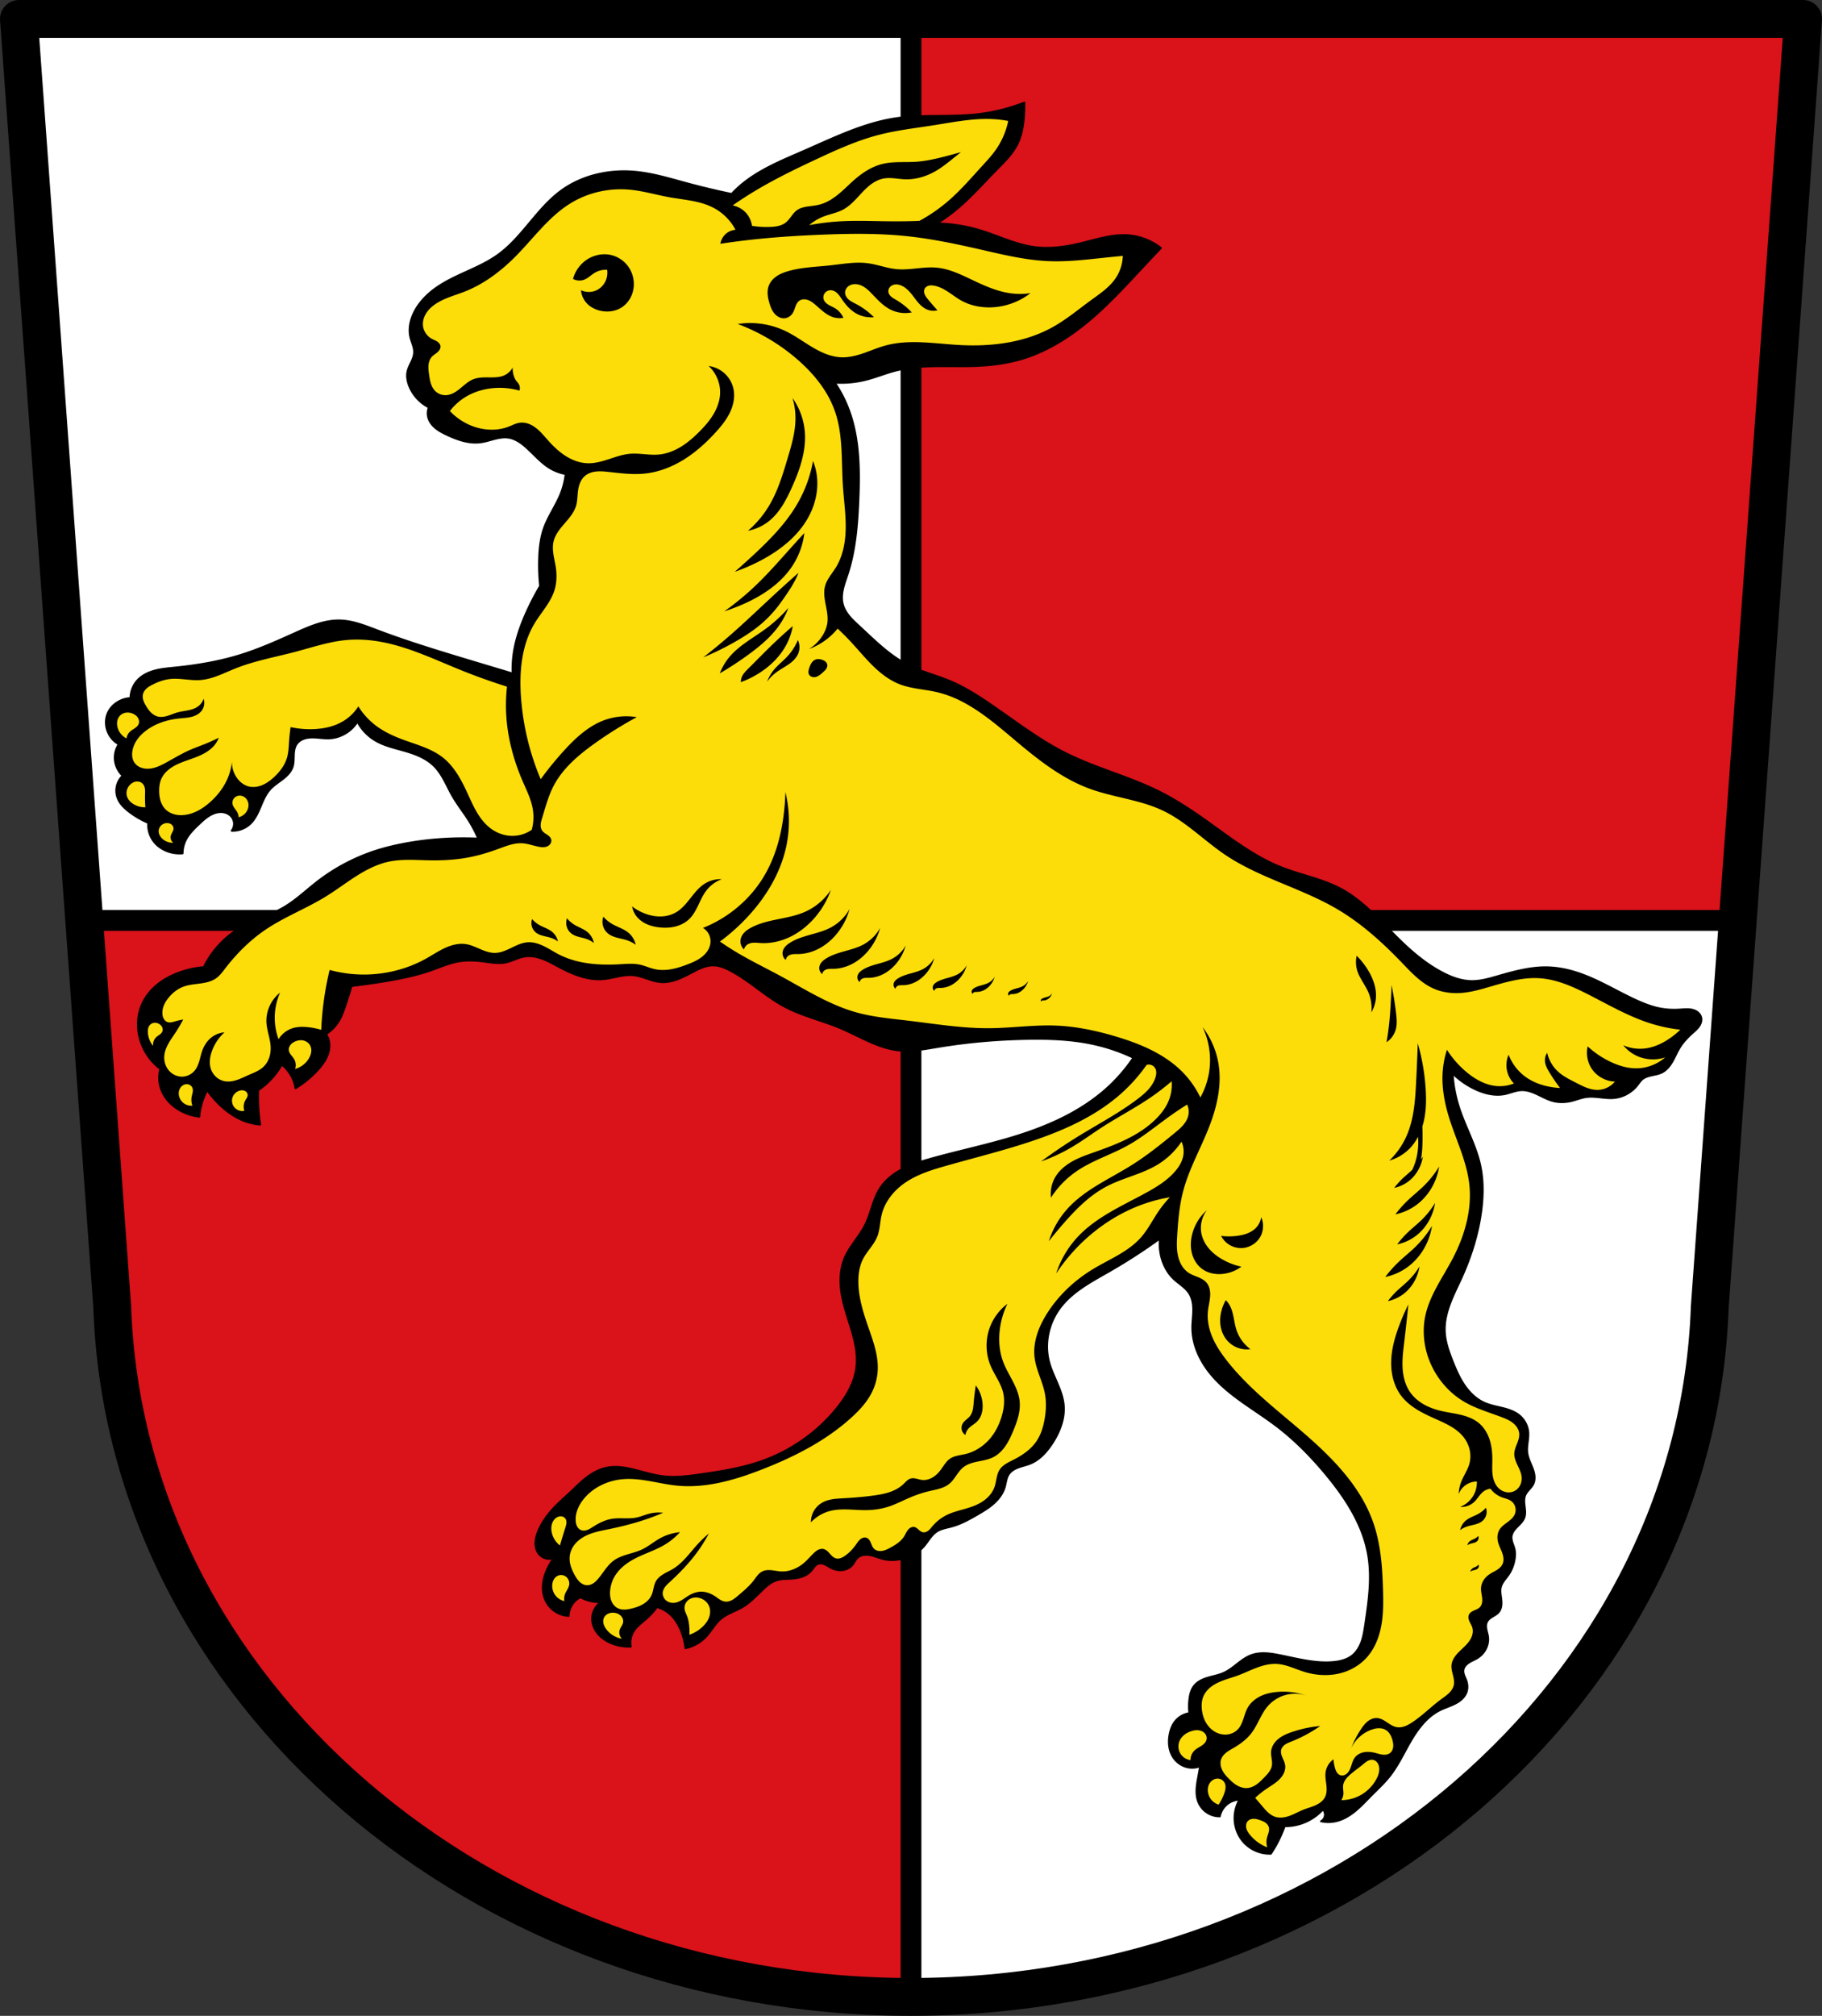 <svg xmlns="http://www.w3.org/2000/svg" width="963.305" height="1065.334"><rect width="100%" height="100%" fill="#333333" stroke="none"/><path style="fill:#fff" d="m10 10 49.332 680.707A337.784 337.784 0 0 0 71.4 769.273a415.371 415.371 0 0 0 6.274 17.284c9.984 25.666 21.153 51.222 34.707 75.293 72.347 115.49 210.968 193.39 369.27 193.484 158.894-.152 298.032-78.782 370.15-195.084 13.162-23.616 24.06-48.63 33.83-73.742a414.411 414.411 0 0 0 6.084-16.742c7.1-25.421 11.3-51.871 12.256-79.059L953.305 10H10z"/><path style="fill:#da121a;stroke:#000;stroke-width:11;stroke-linecap:round;stroke-linejoin:round;stroke-miterlimit:4;stroke-dasharray:none;stroke-opacity:1" d="M481.654 10v471.146c0 2.935-2.377 5.282-5.312 5.282H44.527l14.805 204.279a337.783 337.783 0 0 0 12.147 78.842 415.67 415.67 0 0 0 6.171 17.004c9.916 25.49 21.002 50.887 34.432 74.822 72.265 115.751 211.05 193.866 369.568 193.959V491.736c0-2.935 2.348-5.312 5.282-5.312h431.843L953.305 10H481.654z"/><path style="fill:none;stroke:#000;stroke-width:5" d="M920.888 486.435H42.418"/><path style="fill:none;fill-rule:evenodd;stroke:#000;stroke-width:20;stroke-linecap:round;stroke-linejoin:round;stroke-miterlimit:4;stroke-dasharray:none;stroke-opacity:1" d="m10 10 49.332 680.708c7.035 202.863 194.256 364.492 422.319 364.626 227.917-.218 415.192-161.897 422.319-364.626L953.305 10h-471.65z"/><path transform="translate(1062.985)" style="fill:#000;stroke:#000;stroke-width:1px;stroke-linecap:round;stroke-linejoin:round;stroke-opacity:1" d="M-521.399 54.215a98.63 98.63 0 0 1-25.447 6.232c-14.14 1.515-28.52-.038-42.584 2.077-16.947 2.55-32.592 10.278-48.297 17.138-12.42 5.425-25.35 10.545-35.314 19.734a54.567 54.567 0 0 0-3.116 3.116 416.829 416.829 0 0 1-23.889-5.713c-9.001-2.435-17.99-5.185-27.277-6.027-13.745-1.246-28.1 1.973-39.196 10.182-12.728 9.417-20.377 24.518-33.236 33.756-9.89 7.105-22.17 10.229-32.198 17.138-4.893 3.37-9.24 7.693-11.945 12.983-2.117 4.141-3.179 8.982-2.077 13.502.328 1.346.84 2.639 1.257 3.96.418 1.32.744 2.693.684 4.077-.077 1.767-.778 3.444-1.535 5.043-.758 1.599-1.59 3.188-1.964 4.917-.574 2.66-.008 5.458 1.039 7.969 1.965 4.714 5.664 8.683 10.229 10.974a8.567 8.567 0 0 0-.362 5.125c.55 2.281 2.034 4.255 3.834 5.76 1.8 1.506 3.91 2.59 6.033 3.588 5.564 2.616 11.645 4.78 17.746 4.018 2.526-.316 4.958-1.124 7.423-1.757 2.465-.634 5.034-1.096 7.548-.703 3.573.558 6.658 2.777 9.348 5.193 4.116 3.697 7.724 8.052 12.464 10.906a24.43 24.43 0 0 0 8.309 3.116 39.848 39.848 0 0 1-2.597 10.386c-2.5 6.26-6.565 11.826-8.828 18.176-1.833 5.142-2.427 10.644-2.597 16.1-.15 4.85.023 9.712.52 14.54a138.753 138.753 0 0 0-7.271 14.022c-3.123 6.968-5.684 14.25-6.751 21.811a57.718 57.718 0 0 0-.52 10.387c-6.925-2.075-13.849-4.152-20.772-6.232-17.095-5.136-34.202-10.293-50.894-16.618-6.394-2.423-12.897-5.053-19.734-5.193-8.269-.17-16.123 3.307-23.663 6.704-9.362 4.218-18.759 8.428-28.559 11.493-11.366 3.555-23.175 5.535-35.024 6.73-3.543.357-7.115.65-10.553 1.577-3.438.928-6.78 2.545-9.181 5.174a14.04 14.04 0 0 0-3.636 9.348 14.736 14.736 0 0 0-6.75 2.077c-2.24 1.348-4.123 3.33-5.194 5.713-.8 1.782-1.14 3.761-1.039 5.712a13.376 13.376 0 0 0 1.975 6.32 13.376 13.376 0 0 0 4.777 4.586 13.033 13.033 0 0 0-2.078 6.232c-.252 3.847 1.319 7.775 4.155 10.386a11.019 11.019 0 0 0-3.122 5.576 11.02 11.02 0 0 0 .525 6.369c1.195 3.004 3.65 5.324 6.232 7.27a47.166 47.166 0 0 0 9.867 5.713c-.24 3.29.694 6.653 2.597 9.348 2.205 3.123 5.644 5.282 9.348 6.231a18.76 18.76 0 0 0 6.231.52c.02-2.328.556-4.65 1.558-6.751 1.652-3.462 4.477-6.2 7.27-8.829 1.622-1.525 3.264-3.05 5.15-4.23 1.887-1.18 4.05-2.008 6.276-2.002a7.971 7.971 0 0 1 3.162.64c.992.433 1.888 1.1 2.55 1.957a5.993 5.993 0 0 1 1.242 3.635 5.993 5.993 0 0 1-1.241 3.635c3.609.152 7.258-1.226 9.867-3.724 2.526-2.42 4.005-5.708 5.36-8.933 1.355-3.226 2.692-6.548 5.026-9.154 1.904-2.127 4.367-3.656 6.628-5.397 2.261-1.742 4.422-3.837 5.316-6.548.64-1.939.579-4.028.646-6.069.068-2.041.303-4.173 1.432-5.875.842-1.27 2.133-2.203 3.546-2.772 1.413-.568 2.947-.789 4.47-.824 3.046-.07 6.076.585 9.121.48 6.061-.208 11.919-3.641 15.06-8.828a25.364 25.364 0 0 0 9.349 9.867c4.9 2.934 10.615 4.111 16.098 5.712 5.484 1.601 11.001 3.772 15.06 7.79 4.493 4.446 6.703 10.628 9.868 16.1 2.5 4.322 5.633 8.246 8.31 12.463a68.968 68.968 0 0 1 5.192 9.867c-5.19-.23-10.39-.23-15.58 0-8.276.366-16.53 1.316-24.659 2.912-4.47.877-8.906 1.95-13.25 3.32a101.58 101.58 0 0 0-31.68 16.618c-5.858 4.549-11.253 9.76-17.656 13.502-7.093 4.146-15.18 6.343-22.331 10.387-8.57 4.846-15.616 12.346-19.918 21.203a49.832 49.832 0 0 0-13.204 2.911c-4.069 1.501-7.96 3.55-11.327 6.281-3.368 2.733-6.205 6.165-8.003 10.112-2.056 4.513-2.705 9.621-2.077 14.541 1 7.835 5.297 15.196 11.63 19.917a17.554 17.554 0 0 0-.205 8.646c.713 3.093 2.276 5.966 4.373 8.349 2.098 2.382 4.719 4.281 7.571 5.672a27.637 27.637 0 0 0 8.829 2.597 37.32 37.32 0 0 1 4.155-14.022 52.398 52.398 0 0 0 7.27 8.31c3.51 3.245 7.501 6.025 11.944 7.79a31.045 31.045 0 0 0 8.829 2.077 91.51 91.51 0 0 1-1.039-18.177 39.9 39.9 0 0 0 12.464-13.502 20.118 20.118 0 0 1 3.116 3.116 20.206 20.206 0 0 1 4.154 9.348 52.09 52.09 0 0 0 11.945-9.867c1.863-2.079 3.574-4.334 4.694-6.89s1.621-5.446 1.018-8.17a10.662 10.662 0 0 0-1.558-3.636 21.841 21.841 0 0 0 7.27-7.79c1.088-1.974 1.86-4.103 2.598-6.232a236.298 236.298 0 0 0 3.635-11.425 371.587 371.587 0 0 0 18.176-2.596c8.084-1.36 16.155-2.995 23.889-5.713 4.81-1.69 9.517-3.805 14.54-4.674 4.281-.74 8.675-.55 12.984 0 3.973.508 8.019 1.318 11.944.52 3.385-.69 6.461-2.54 9.867-3.116 3.277-.555 6.66.115 9.766 1.296 3.107 1.18 5.994 2.86 8.93 4.416 7.073 3.75 14.871 6.883 22.85 6.232 2.705-.22 5.353-.873 8.015-1.403 2.662-.531 5.383-.943 8.084-.674 4.984.495 9.546 3.263 14.541 3.635 2.934.218 5.882-.41 8.644-1.423 2.763-1.012 5.369-2.403 7.974-3.77 1.79-.94 3.593-1.872 5.493-2.564 1.9-.691 3.912-1.138 5.932-1.072 2.925.097 5.71 1.254 8.31 2.597 10.334 5.336 18.811 13.756 29.082 19.215 9.347 4.968 19.847 7.31 29.601 11.425 10.072 4.248 19.62 10.467 30.487 11.65 6.983.762 13.996-.632 20.926-1.783 15.548-2.581 31.29-3.962 47.05-4.244 11.726-.21 23.54.198 35.003 2.686a97.918 97.918 0 0 1 21.292 7.27 87.669 87.669 0 0 1-14.541 16.619c-13.132 11.646-29.491 19.095-46.22 24.408-15.37 4.882-31.216 8.092-46.739 12.464-5.045 1.42-10.088 2.977-14.737 5.399-4.648 2.421-8.918 5.77-11.748 10.18-3.74 5.83-4.7 13.016-7.79 19.215-3.09 6.203-8.235 11.263-10.906 17.657-2.849 6.823-2.609 14.586-1.038 21.812 1.303 5.997 3.473 11.766 5.148 17.67 1.675 5.903 2.861 12.07 2.122 18.163-1.011 8.338-5.548 15.862-10.906 22.33-10.105 12.202-23.532 21.615-38.43 27.006-10.683 3.866-21.987 5.671-33.236 7.27-6.368.905-12.822 1.751-19.215 1.039-5.472-.61-10.746-2.347-16.099-3.636-4.42-1.064-9.024-1.827-13.502-1.038-4.626.815-8.836 3.249-12.464 6.232-2.366 1.945-4.521 4.131-6.751 6.231-2.764 2.604-5.649 5.081-8.31 7.79-3.86 3.931-7.267 8.401-9.347 13.503-.842 2.066-1.467 4.26-1.428 6.491.038 2.231.798 4.511 2.398 6.066a6.935 6.935 0 0 0 3.454 1.816 6.935 6.935 0 0 0 3.885-.352 32.653 32.653 0 0 0-3.635 6.232c-1.084 2.446-1.87 5.042-2.116 7.705-.246 2.664.059 5.401 1.077 7.875a14.378 14.378 0 0 0 4.953 6.22 14.378 14.378 0 0 0 7.51 2.608c.074-2.219.805-4.412 2.078-6.232a11.593 11.593 0 0 1 4.155-3.635 21.576 21.576 0 0 0 10.905 2.597c-2.736 1.837-4.524 5.016-4.673 8.309-.138 3.028 1.062 6.034 2.999 8.365 1.937 2.33 4.57 4.018 7.387 5.137a24.078 24.078 0 0 0 10.003 1.669 11.403 11.403 0 0 1 1.422-7.9c1.649-2.74 4.355-4.635 6.751-6.752a40.217 40.217 0 0 0 5.713-6.232 17.763 17.763 0 0 1 7.27 4.155c2.282 2.16 3.953 4.902 5.194 7.79a33.653 33.653 0 0 1 2.55 9.82 21.14 21.14 0 0 0 10.952-6.185c2.777-2.967 4.683-6.728 7.79-9.348 3.324-2.804 7.681-4.018 11.425-6.232 4.131-2.443 7.424-6.043 10.906-9.347 2-1.899 4.15-3.755 6.75-4.674 2.805-.991 5.864-.804 8.83-1.039 1.825-.145 3.65-.458 5.36-1.11 1.712-.653 3.31-1.658 4.506-3.044.568-.658 1.04-1.394 1.597-2.06.557-.667 1.223-1.277 2.039-1.576.571-.21 1.196-.256 1.8-.184.605.071 1.192.258 1.75.502 1.117.487 2.119 1.2 3.2 1.76 1.848.956 3.957 1.458 6.026 1.24 2.068-.217 4.083-1.188 5.4-2.798.945-1.156 1.52-2.602 2.596-3.636.855-.82 1.983-1.327 3.148-1.543 1.166-.215 2.37-.153 3.536.059 2.333.423 4.52 1.427 6.819 2.004 4.817 1.207 10.007.467 14.54-1.558 2.517-1.124 4.88-2.652 6.752-4.674 1.256-1.357 2.273-2.914 3.38-4.396 1.107-1.481 2.334-2.915 3.89-3.913 2.316-1.485 5.136-1.877 7.79-2.597 4.799-1.301 9.2-3.74 13.503-6.232 3.043-1.761 6.086-3.576 8.713-5.913 2.626-2.338 4.839-5.253 5.828-8.628.332-1.135.523-2.307.797-3.459.273-1.15.637-2.298 1.28-3.292 1.18-1.825 3.184-2.958 5.224-3.706 2.04-.748 4.19-1.184 6.201-2.006 4.837-1.977 8.53-6.038 11.425-10.387 4.087-6.14 6.973-13.435 6.232-20.773-.406-4.016-1.871-7.844-3.461-11.554-1.59-3.71-3.328-7.385-4.329-11.296-2.445-9.551-.139-20.108 5.713-28.043 6.586-8.932 16.861-14.209 26.485-19.735a297.365 297.365 0 0 0 26.485-17.137 28.687 28.687 0 0 0 .52 8.828c1.017 4.687 3.275 9.16 6.751 12.464 1.382 1.314 2.936 2.43 4.411 3.639 1.475 1.208 2.891 2.532 3.898 4.15 1.633 2.626 2.067 5.828 2.035 8.919-.032 3.09-.49 6.167-.477 9.258.038 8.716 3.876 17.105 9.348 23.889 9.47 11.74 23.318 18.9 35.314 28.043 9.658 7.363 18.206 16.105 25.966 25.447 10.362 12.474 19.594 26.6 22.33 42.584 2.086 12.18.273 24.652-1.557 36.872-.445 2.966-.895 5.952-1.878 8.785-.984 2.833-2.544 5.536-4.873 7.425-2.89 2.344-6.7 3.24-10.408 3.546-9.424.776-18.75-1.803-28.022-3.657-2.495-.498-5.01-.947-7.551-1.046-2.542-.098-5.124.163-7.51 1.046-2.71 1.004-5.065 2.767-7.345 4.545-2.28 1.778-4.56 3.615-7.196 4.803-2.619 1.181-5.486 1.676-8.242 2.487-2.757.811-5.532 2.03-7.337 4.264-1.64 2.03-2.3 4.679-2.597 7.27a31.999 31.999 0 0 0 0 7.271 11.936 11.936 0 0 0-7.79 4.674c-1.345 1.826-2.138 4.01-2.596 6.232-.83 4.024-.545 8.414 1.558 11.944 1.694 2.845 4.558 4.995 7.79 5.713 2.235.497 4.617.314 6.75-.52-.345 1.905-.69 3.81-1.038 5.713-.393 2.157-.788 4.322-.887 6.512-.099 2.19.108 4.422.887 6.471a12.171 12.171 0 0 0 4.488 5.691 12.171 12.171 0 0 0 6.937 2.099 11.103 11.103 0 0 1 3.116-5.713 11.14 11.14 0 0 1 7.27-3.115 19.767 19.767 0 0 0-2.596 9.347c-.102 4.706 1.566 9.448 4.674 12.983 3.6 4.094 9.094 6.449 14.54 6.232a66.7 66.7 0 0 0 7.271-14.54 26.99 26.99 0 0 0 9.348-1.559 27.052 27.052 0 0 0 10.906-7.27 4.074 4.074 0 0 1 1.039 2.596 4.058 4.058 0 0 1-.53 2.109 4.058 4.058 0 0 1-1.548 1.527c2.592.573 5.312.566 7.9-.022 3.788-.859 7.21-2.923 10.213-5.387 3.002-2.464 5.637-5.336 8.373-8.094 3.365-3.392 6.906-6.635 9.867-10.386 4.382-5.553 7.363-12.053 10.905-18.176 3.859-6.67 8.688-13.174 15.58-16.619 2.586-1.292 5.387-2.113 7.966-3.419 1.289-.653 2.524-1.43 3.587-2.41 1.062-.98 1.95-2.17 2.469-3.518.762-1.98.69-4.228 0-6.232-.326-.945-.782-1.84-1.126-2.778-.345-.938-.578-1.946-.432-2.935.121-.821.502-1.592 1.02-2.24.517-.65 1.168-1.183 1.865-1.635 1.392-.904 2.967-1.493 4.385-2.357 1.925-1.173 3.543-2.861 4.571-4.867 1.029-2.006 1.456-4.326 1.142-6.558-.185-1.315-.618-2.583-.854-3.89-.236-1.306-.26-2.712.335-3.9.306-.61.764-1.137 1.28-1.584.518-.447 1.095-.819 1.68-1.173 1.169-.708 2.407-1.377 3.271-2.436.966-1.182 1.364-2.744 1.424-4.27.06-1.526-.19-3.044-.385-4.558-.177-1.381-.307-2.797 0-4.155.294-1.299.975-2.479 1.75-3.562.774-1.083 1.65-2.092 2.405-3.19 1.596-2.321 2.618-5.015 3.116-7.789.338-1.887.436-3.845 0-5.712-.265-1.134-.721-2.213-1.08-3.32-.358-1.108-.62-2.276-.478-3.432.123-1.004.548-1.953 1.11-2.795.56-.842 1.256-1.585 1.968-2.304 1.425-1.436 2.981-2.866 3.673-4.768.689-1.894.42-3.983.171-5.983-.124-1-.24-2.005-.224-3.012.017-1.008.172-2.024.572-2.95.47-1.084 1.253-1.998 2.037-2.882.783-.885 1.59-1.773 2.118-2.83.647-1.294.84-2.784.725-4.226-.115-1.443-.525-2.848-1.033-4.203-1.016-2.71-2.444-5.317-2.808-8.189-.46-3.62.825-7.27.52-10.906-.287-3.408-2.03-6.659-4.675-8.828-2.58-2.117-5.857-3.171-9.097-3.97-3.24-.797-6.563-1.395-9.598-2.781-4.265-1.948-7.732-5.367-10.372-9.242-2.639-3.875-4.513-8.214-6.247-12.57-2.06-5.176-3.97-10.53-4.154-16.099-.164-4.946 1.048-9.852 2.785-14.486 1.738-4.633 4-9.05 6.043-13.557 5.014-11.063 8.73-22.762 10.387-34.795 1.14-8.277 1.292-16.77-.52-24.927-2.402-10.812-8.133-20.585-11.425-31.16a71.68 71.68 0 0 1-3.116-17.137 43.472 43.472 0 0 0 11.945 8.309c4.847 2.278 10.329 3.654 15.58 2.597 2.97-.599 5.8-1.958 8.828-2.078 2.952-.116 5.817.96 8.49 2.22 2.671 1.26 5.274 2.73 8.128 3.493 3.21.857 6.636.774 9.867 0 2.616-.627 5.127-1.697 7.79-2.077 4.813-.688 9.697.926 14.541.519 4.843-.407 9.463-2.928 12.464-6.751.836-1.066 1.564-2.239 2.596-3.116 1.41-1.198 3.255-1.736 5.062-2.13 1.807-.395 3.666-.687 5.325-1.505 2.433-1.201 4.207-3.429 5.563-5.78 1.355-2.35 2.374-4.885 3.785-7.203 1.792-2.947 4.183-5.488 6.75-7.79 1.248-1.119 2.555-2.202 3.517-3.574.48-.686.87-1.441 1.09-2.25.22-.808.264-1.671.068-2.485-.26-1.078-.936-2.032-1.802-2.722-.867-.691-1.917-1.13-2.999-1.37-2.163-.483-4.412-.199-6.624-.063-3.296.203-6.619.069-9.867-.52-4.32-.782-8.459-2.357-12.464-4.154-9.47-4.25-18.353-9.783-28.044-13.502-6.147-2.36-12.632-3.975-19.214-4.155-9-.246-17.836 2.18-26.486 4.674-4.585 1.322-9.25 2.682-14.022 2.597-5.472-.099-10.748-2.103-15.58-4.674-8.095-4.31-15.228-10.233-21.81-16.619-10.082-9.779-19.277-20.932-31.68-27.524-9.924-5.274-21.242-7.252-31.678-11.425-14.624-5.846-27.136-15.824-39.988-24.927-7.809-5.532-15.841-10.795-24.408-15.06-15.922-7.928-33.436-12.281-49.335-20.254-14.22-7.13-26.848-17-39.988-25.966-6.609-4.51-13.406-8.824-20.773-11.944-7.524-3.187-15.58-5.1-22.85-8.829-9.68-4.964-17.461-12.866-25.447-20.253-1.846-1.708-3.718-3.402-5.316-5.343-1.598-1.94-2.924-4.157-3.512-6.602-.625-2.596-.39-5.334.21-7.936.6-2.602 1.555-5.106 2.386-7.644 4.097-12.51 5.156-25.796 5.713-38.949.69-16.292.58-33.046-5.193-48.297a68.066 68.066 0 0 0-7.27-14.021 54 54 0 0 0 16.617-1.558c5.096-1.296 9.978-3.33 15.06-4.674 13.955-3.69 28.681-2.03 43.104-2.597 8.07-.316 16.145-1.347 23.89-3.635 13.482-3.982 25.629-11.681 36.352-20.773 10.276-8.713 19.36-18.723 28.562-28.563 2.928-3.13 5.87-6.246 8.829-9.347a31.944 31.944 0 0 0-17.657-6.751c-8.274-.519-16.353 2.197-24.408 4.154-8.15 1.98-16.617 3.208-24.928 2.077-9.892-1.345-19.008-5.935-28.562-8.828a85.274 85.274 0 0 0-22.85-3.635 98.024 98.024 0 0 0 11.944-8.829c6.858-5.923 12.854-12.76 19.215-19.215 4.252-4.314 8.76-8.581 11.425-14.021 1.745-3.562 2.623-7.49 3.116-11.425.43-3.443.52-6.918.52-10.387z"/><path style="fill:#fcdd09;fill-opacity:1;stroke:none;stroke-width:1px;stroke-linecap:butt;stroke-linejoin:miter;stroke-opacity:1" d="M521.32 62.87c-9.253.033-18.456 1.876-27.627 3.32-9.745 1.533-19.588 2.628-29.136 5.107-11.285 2.93-21.978 7.743-32.541 12.676-11.661 5.445-23.262 11.076-34.245 17.785a199.657 199.657 0 0 0-10.406 6.81 12.751 12.751 0 0 1 7.569 4.541 12.7 12.7 0 0 1 2.648 6.245c3.248.527 6.55.717 9.838.566 1.398-.064 2.801-.191 4.16-.527 1.359-.337 2.678-.888 3.787-1.743 1.19-.916 2.093-2.143 2.994-3.343.902-1.2 1.834-2.41 3.059-3.278 2.007-1.422 4.561-1.77 7.002-2.082 1.78-.227 3.568-.458 5.297-.945 3.751-1.057 7.075-3.274 10.06-5.78 2.986-2.505 5.697-5.324 8.67-7.843 4.15-3.516 8.903-6.475 14.19-7.756 5.784-1.402 11.847-.73 17.785-1.137 5.19-.355 10.287-1.537 15.324-2.838 2.785-.719 5.56-1.475 8.324-2.27a603.926 603.926 0 0 1-4.918 3.974c-2.614 2.088-5.256 4.162-8.136 5.865-4.966 2.935-10.694 4.73-16.46 4.54-3.86-.126-7.751-1.125-11.54-.378-3.053.602-5.793 2.306-8.137 4.351-2.263 1.975-4.211 4.277-6.281 6.454-2.07 2.176-4.303 4.258-6.961 5.656-3.2 1.682-6.847 2.287-10.217 3.594a26.063 26.063 0 0 0-7.568 4.54 130.751 130.751 0 0 1 17.785-2.081c6.93-.333 13.873-.113 20.81 0 4.667.075 9.334.102 14 0 1.893-.042 3.785-.103 5.676-.188a86.143 86.143 0 0 0 15.326-10.596c6.378-5.52 11.903-11.937 17.596-18.162 2.569-2.808 5.183-5.593 7.377-8.703a40.87 40.87 0 0 0 6.623-15.326 60.762 60.762 0 0 0-7.758-.945 65.527 65.527 0 0 0-3.969-.104zm-192.525 37.157c-9.501-.105-19.037 2.432-27.13 7.407-11.486 7.058-19.518 18.415-28.999 27.998-7.702 7.784-16.616 14.563-26.797 18.597-5.57 2.207-11.583 3.634-16.398 7.2-1.774 1.313-3.363 2.915-4.45 4.835-1.086 1.921-1.648 4.177-1.35 6.364.377 2.756 2.16 5.266 4.6 6.6.91.497 1.904.84 2.782 1.392.439.276.848.606 1.174 1.01.326.403.566.883.644 1.396.097.639-.062 1.3-.367 1.87-.305.569-.75 1.055-1.236 1.48-.973.85-2.134 1.486-2.997 2.449-1.093 1.22-1.609 2.872-1.736 4.506-.127 1.633.103 3.273.336 4.894.222 1.542.45 3.09.916 4.575.467 1.485 1.187 2.917 2.283 4.023 1.548 1.562 3.809 2.374 6 2.201 1.389-.11 2.73-.59 3.953-1.256 1.224-.665 2.34-1.511 3.416-2.394 2.155-1.766 4.238-3.73 6.83-4.75 1.693-.666 3.527-.895 5.344-.963 1.818-.068 3.638.02 5.455-.037 1.84-.059 3.706-.275 5.399-1a9.552 9.552 0 0 0 4.6-4.2 12.487 12.487 0 0 0 .8 5c.298.784.679 1.543 1.2 2.2.323.408.698.774 1 1.199a4.402 4.402 0 0 1 .599 3.8 38.644 38.644 0 0 0-12.598-1.4c-6.335.346-12.634 2.315-17.798 6a29.923 29.923 0 0 0-6.399 6.2 31.787 31.787 0 0 0 11.998 7.998c6.13 2.295 13.108 2.602 19.197.2 1.85-.728 3.635-1.704 5.6-2 1.517-.227 3.083-.032 4.537.456 1.455.488 2.801 1.263 4.026 2.187 2.448 1.85 4.394 4.267 6.435 6.557 2.793 3.133 5.837 6.09 9.379 8.34s7.624 3.776 11.82 3.86c3.807.075 7.531-1.022 11.15-2.204 3.62-1.181 7.254-2.469 11.048-2.797 5.055-.437 10.143.854 15.197.4 4.205-.376 8.244-1.962 11.842-4.171 3.598-2.21 6.783-5.031 9.757-8.028 2.749-2.769 5.349-5.721 7.344-9.074 1.996-3.352 3.372-7.138 3.518-11.037.202-5.398-2.075-10.84-6.063-14.484a15.566 15.566 0 0 1 8.606 4.062 15.572 15.572 0 0 1 4.593 8.336c.801 4.155-.15 8.51-2.001 12.315-1.851 3.805-4.559 7.126-7.407 10.256-5 5.495-10.552 10.546-16.865 14.466-6.313 3.92-13.42 6.69-20.812 7.438-6.29.636-12.624-.189-18.909-.88-2.216-.243-4.455-.47-6.672-.228-2.216.242-4.438.99-6.095 2.483-1.224 1.102-2.087 2.566-2.647 4.115-.559 1.55-.827 3.188-.984 4.828-.205 2.143-.23 4.324-.799 6.4-1.007 3.675-3.604 6.667-6.098 9.547-2.493 2.881-5.038 5.94-5.902 9.65-.52 2.234-.39 4.57-.045 6.837.346 2.266.906 4.496 1.246 6.763.62 4.133.491 8.425-.8 12.399-2.078 6.393-6.929 11.44-10.399 17.197-6.968 11.562-8.177 25.734-7.2 39.197a136.571 136.571 0 0 0 10.4 43.196 175.902 175.902 0 0 1 12.398-15.2c6.028-6.6 12.811-12.9 21.197-15.998a33.655 33.655 0 0 1 17.2-1.6 209.193 209.193 0 0 0-22.4 13.999c-8.51 6.1-16.779 13.102-21.597 22.398-2.74 5.288-4.25 11.104-5.998 16.797-.345 1.125-.704 2.26-.795 3.434-.09 1.173.11 2.41.795 3.367.672.94 1.726 1.515 2.682 2.166.478.326.941.68 1.324 1.113.383.434.683.952.793 1.52.145.75-.06 1.547-.492 2.178-.433.63-1.08 1.098-1.79 1.38-1.42.566-3.019.406-4.517.104-2.868-.577-5.655-1.638-8.576-1.807-4.207-.242-8.267 1.38-12.223 2.832-4.649 1.707-9.38 3.217-14.222 4.254-7.427 1.591-15.06 2.056-22.653 1.92-7.195-.128-14.486-.782-21.52.738-6.221 1.345-11.967 4.342-17.335 7.764-5.368 3.422-10.44 7.295-15.86 10.633-10.37 6.387-21.92 10.758-31.996 17.6-8.147 5.531-15.19 12.595-21.199 20.396-1.445 1.876-2.867 3.832-4.799 5.201-2.446 1.734-5.49 2.374-8.46 2.78-2.972.405-6.007.623-8.82 1.665-3.12 1.157-5.826 3.298-7.917 5.887-.992 1.228-1.86 2.569-2.45 4.033-.588 1.465-.891 3.061-.75 4.633.081.89.308 1.777.77 2.541.463.764 1.176 1.397 2.03 1.658.618.19 1.283.18 1.921.077.639-.104 1.256-.298 1.877-.477a39.574 39.574 0 0 1 4.4-1 85.695 85.695 0 0 1-4.4 7.399c-1.201 1.807-2.473 3.574-3.52 5.476-1.045 1.902-1.864 3.963-2.077 6.123-.274 2.77.512 5.663 2.283 7.81 1.77 2.149 4.532 3.488 7.314 3.39 2.553-.091 5.024-1.391 6.6-3.401 1.127-1.437 1.797-3.177 2.309-4.93.51-1.752.881-3.549 1.492-5.27.99-2.791 2.65-5.392 4.998-7.198a12.789 12.789 0 0 1 6.799-2.6 24.439 24.439 0 0 0-6.8 10.398c-.875 2.637-1.29 5.508-.599 8.2a10.107 10.107 0 0 0 2.668 4.668 9.457 9.457 0 0 0 4.73 2.53c2.162.436 4.418.07 6.512-.618 2.095-.69 4.07-1.693 6.088-2.58 2.802-1.232 5.782-2.29 8-4.399 1.428-1.357 2.468-3.099 3.088-4.969.62-1.87.826-3.863.711-5.83-.246-4.195-1.924-8.206-2.2-12.4-.398-6.074 2.39-12.268 7.2-15.998a32.737 32.737 0 0 0-2.8 12 32.731 32.731 0 0 0 2 12.597 13.498 13.498 0 0 1 7.4-5.798c2.439-.769 5.05-.822 7.597-.6 2.563.223 5.102.717 7.56 1.47a162.64 162.64 0 0 1 4.44-31.667 69.534 69.534 0 0 0 10.399 2c13.927 1.59 28.353-1.173 40.595-8 3.332-1.858 6.509-4.008 9.975-5.6 3.466-1.592 7.323-2.616 11.094-2.039 2.654.406 5.12 1.577 7.588 2.635 2.468 1.058 5.055 2.031 7.74 2.004 3.037-.031 5.9-1.334 8.635-2.656 2.734-1.323 5.533-2.714 8.562-2.942 3.003-.226 5.983.72 8.694 2.031 2.71 1.312 5.229 2.99 7.906 4.368 9.783 5.035 21.21 5.828 32.195 5.199 3.54-.203 7.132-.538 10.6.201 2.724.58 5.278 1.806 8 2.398 2.907.633 5.94.523 8.865-.02 2.925-.541 5.756-1.507 8.531-2.58 2.806-1.083 5.616-2.309 7.908-4.257 1.147-.974 2.153-2.125 2.883-3.44.73-1.314 1.18-2.796 1.21-4.3a8.234 8.234 0 0 0-1.03-4.139 8.236 8.236 0 0 0-2.97-3.06 67.8 67.8 0 0 0 9-4.4c9.46-5.527 17.558-13.404 23.197-22.798 6.4-10.662 9.543-23.023 10.798-35.396.31-3.058.51-6.127.6-9.2a64.132 64.132 0 0 1 .6 27.997c-2.948 14.576-10.973 27.798-21.198 38.597a106.627 106.627 0 0 1-13.998 12.399 151.015 151.015 0 0 0 8.998 5.799c7.484 4.455 15.337 8.254 22.998 12.398 13.04 7.053 25.723 15.196 39.996 19.2 8.916 2.5 18.201 3.308 27.397 4.398 14.371 1.702 28.724 4.12 43.195 4 11.612-.096 23.192-1.828 34.797-1.4 10.861.4 21.582 2.688 31.996 5.798 13.064 3.902 26.14 9.377 35.596 19.2a49.451 49.451 0 0 1 9 12.997 40.707 40.707 0 0 0 4.6-13.199c1.326-8.096.122-16.587-3.4-23.996a43.603 43.603 0 0 1 8.4 19.399c1.82 11.1-.745 22.504-4.801 32.996-4.514 11.674-10.89 22.672-13.998 34.796-1.874 7.308-2.516 14.869-3 22.397-.24 3.73-.44 7.517.35 11.172.394 1.827 1.04 3.611 2.007 5.21.968 1.6 2.265 3.013 3.842 4.016 1.484.945 3.171 1.506 4.797 2.178 1.625.672 3.247 1.496 4.402 2.822.862.99 1.422 2.22 1.719 3.498.297 1.279.339 2.607.246 3.916-.185 2.619-.901 5.172-1.164 7.784-.472 4.691.546 9.452 2.396 13.789 1.851 4.337 4.511 8.283 7.403 12.008 10.63 13.69 24.405 24.527 37.613 35.75 16.47 13.994 32.831 29.644 39.979 50.04 4.026 11.49 4.869 23.827 5.199 35.997.169 6.225.208 12.5-.924 18.623-1.132 6.123-3.512 12.143-7.676 16.773-3.124 3.474-7.182 6.072-11.598 7.6-6.854 2.371-14.469 2.143-21.398 0-4.855-1.502-9.523-3.932-14.598-4.2-3.643-.191-7.258.757-10.673 2.042-3.415 1.284-6.697 2.91-10.125 4.158-3.415 1.242-6.976 2.11-10.256 3.676-1.64.782-3.207 1.74-4.559 2.955-1.352 1.214-2.486 2.69-3.183 4.369-.885 2.13-1.036 4.505-.8 6.799.23 2.22.818 4.416 1.846 6.398 1.03 1.982 2.507 3.745 4.354 5 1.922 1.307 4.25 2.043 6.572 1.943 2.322-.1 4.621-1.063 6.227-2.744 1.452-1.52 2.28-3.522 2.95-5.515.671-1.993 1.224-4.047 2.249-5.883 1.499-2.685 3.954-4.763 6.715-6.115 2.76-1.353 5.82-2.015 8.883-2.284a37.196 37.196 0 0 1 16.199 2.2 19.156 19.156 0 0 0-11.453-.655 19.162 19.162 0 0 0-9.746 6.055c-3.608 4.21-5.224 9.798-8.598 14.197-2.493 3.251-5.862 5.734-9.4 7.8-1.314.766-2.664 1.486-3.86 2.427-1.195.94-2.244 2.134-2.74 3.572-.628 1.822-.3 3.872.53 5.611.828 1.74 2.12 3.213 3.47 4.588 1.327 1.352 2.741 2.643 4.38 3.592 1.64.949 3.53 1.543 5.419 1.408 1.804-.128 3.513-.912 4.99-1.957 1.477-1.044 2.749-2.346 4.01-3.642.87-.896 1.743-1.797 2.47-2.813.728-1.015 1.31-2.157 1.53-3.387.218-1.22.073-2.474-.104-3.7-.177-1.228-.386-2.464-.297-3.7.097-1.336.546-2.634 1.23-3.785.686-1.151 1.602-2.155 2.64-3.002 2.075-1.693 4.594-2.744 7.128-3.611a64.357 64.357 0 0 1 14.998-3.2 74.296 74.296 0 0 1-15.197 8.2c-1.1.436-2.22.851-3.209 1.5-.99.648-1.854 1.565-2.191 2.699-.2.67-.205 1.388-.092 2.078.113.69.342 1.357.61 2.004.534 1.293 1.226 2.542 1.482 3.918.26 1.406.043 2.878-.5 4.201-.543 1.323-1.4 2.504-2.399 3.527-1.998 2.047-4.533 3.465-6.9 5.07a48.78 48.78 0 0 0-6 4.8 276.924 276.924 0 0 1 3.6 4.199c.988 1.176 1.971 2.365 3.105 3.402s2.433 1.923 3.895 2.397c2.513.814 5.279.337 7.757-.579 2.48-.915 4.782-2.251 7.24-3.22 2.117-.835 4.343-1.395 6.407-2.352 1.032-.478 2.024-1.057 2.892-1.79.87-.735 1.615-1.629 2.102-2.657.924-1.95.86-4.215.607-6.358-.252-2.142-.675-4.3-.408-6.44a10.226 10.226 0 0 1 4.2-7c.104 1.555.374 3.1.8 4.599.225.788.496 1.574.942 2.261.445.688 1.08 1.276 1.857 1.537.52.175 1.086.198 1.623.09a3.948 3.948 0 0 0 1.494-.658c.895-.633 1.53-1.574 1.987-2.57.457-.996.755-2.058 1.101-3.098s.75-2.074 1.395-2.96c1.155-1.593 3.019-2.582 4.953-2.942 1.934-.36 3.938-.137 5.846.342 1.347.338 2.67.804 4.052.95.691.074 1.395.066 2.074-.08.68-.144 1.335-.428 1.872-.87.912-.753 1.42-1.918 1.56-3.092.14-1.175-.057-2.365-.36-3.508-.278-1.052-.649-2.087-1.198-3.027-.55-.94-1.285-1.786-2.202-2.373-1.135-.728-2.507-1.034-3.855-1.014-1.348.02-2.677.35-3.943.814-4.589 1.68-8.475 5.198-10.6 9.598a51.568 51.568 0 0 1 5.2-9.998c.99-1.482 2.075-2.93 3.472-4.04 1.396-1.107 3.147-1.856 4.928-1.759.963.053 1.9.347 2.773.758.873.411 1.687.938 2.488 1.475 1.604 1.073 3.238 2.223 5.137 2.566 1.404.254 2.864.04 4.21-.432 1.347-.471 2.593-1.192 3.79-1.968 5.577-3.615 10.235-8.473 15.598-12.399 1.366-1 2.782-1.944 4-3.12 1.217-1.178 2.24-2.624 2.6-4.278.38-1.751-.007-3.57-.444-5.307-.437-1.737-.93-3.51-.756-5.293.155-1.6.845-3.113 1.766-4.432.92-1.318 2.067-2.458 3.232-3.566 1.69-1.606 3.454-3.18 4.71-5.144.627-.982 1.122-2.06 1.372-3.198s.251-2.34-.082-3.457c-.346-1.159-1.031-2.183-1.52-3.289-.244-.553-.44-1.134-.511-1.734-.072-.6-.015-1.225.23-1.778.243-.546.66-1.001 1.139-1.36.478-.36 1.02-.63 1.566-.872 1.094-.485 2.27-.9 3.096-1.766.596-.624.962-1.443 1.135-2.289.172-.845.16-1.72.068-2.578-.182-1.716-.675-3.408-.603-5.133.06-1.437.516-2.848 1.26-4.08.742-1.232 1.766-2.286 2.939-3.119 1.26-.894 2.683-1.53 3.998-2.342 1.315-.81 2.563-1.85 3.201-3.257.419-.924.55-1.961.479-2.973-.071-1.012-.339-2.001-.684-2.955-.69-1.908-1.702-3.702-2.195-5.67-.554-2.208-.394-4.662.8-6.6 1-1.62 2.61-2.745 4.141-3.877 1.531-1.131 3.083-2.385 3.86-4.123a5.937 5.937 0 0 0 .302-3.963 5.838 5.838 0 0 0-2.303-3.236c-1.363-.934-3.047-1.231-4.6-1.799a13.689 13.689 0 0 1-6.198-4.6 7.478 7.478 0 0 0-3.6 1.4c-1.011.742-1.818 1.726-2.582 2.722-.764.995-1.502 2.02-2.418 2.877a9.863 9.863 0 0 1-7.4 2.6 13.973 13.973 0 0 0 7.4-6.8c1-2.04 1.486-4.33 1.4-6.6a10.381 10.381 0 0 0-4.8 1.202 10.429 10.429 0 0 0-4.8 5.399c.094-2.258.57-4.5 1.401-6.6 1.242-3.139 3.263-5.956 4.2-9.2.684-2.37.757-4.908.257-7.324-.5-2.416-1.569-4.707-3.058-6.673-1.761-2.325-4.083-4.178-6.575-5.694-2.491-1.516-5.162-2.712-7.824-3.904-3.472-1.556-6.954-3.118-10.205-5.094-3.251-1.976-6.282-4.388-8.584-7.418-3.843-5.058-5.422-11.585-5.306-17.937.115-6.352 1.817-12.577 4.003-18.541a114.846 114.846 0 0 1 5.094-11.805c-.67 6.673-1.402 13.34-2.199 19.998-.534 4.465-1.097 8.955-.857 13.445s1.332 9.031 3.857 12.752c1.823 2.687 4.341 4.864 7.146 6.498 2.806 1.634 5.895 2.74 9.051 3.502 3.514.849 7.118 1.279 10.633 2.121 3.515.843 7.008 2.14 9.766 4.477 2.709 2.296 4.562 5.492 5.629 8.879 1.066 3.387 1.383 6.969 1.37 10.52-.008 2.597-.19 5.208.14 7.785.328 2.576 1.225 5.175 3.06 7.013 1.184 1.187 2.74 2.013 4.398 2.254 1.659.242 3.411-.118 4.801-1.054 1.192-.803 2.093-2.008 2.598-3.354.504-1.346.62-2.824.402-4.244-.316-2.058-1.298-3.944-2.18-5.83-.881-1.887-1.69-3.888-1.62-5.969.06-1.832.798-3.566 1.47-5.271.672-1.706 1.299-3.503 1.129-5.329-.103-1.103-.499-2.17-1.086-3.11-.587-.941-1.361-1.758-2.229-2.448-1.734-1.38-3.814-2.249-5.884-3.041-6.6-2.525-13.476-4.471-19.598-7.998-10.917-6.29-18.762-17.6-20.998-29.998-.88-4.882-.93-9.926 0-14.8 2.15-11.27 9.266-20.835 14.6-30.995 6.348-12.093 10.327-25.825 8.798-39.397-1.414-12.558-7.377-24.087-11-36.195-2.324-7.77-3.692-15.918-2.998-23.998a47.994 47.994 0 0 1 2.2-10.799 50.739 50.739 0 0 0 10.6 11.998c4.59 3.777 10.066 6.803 15.997 7.2 2.989.2 6.02-.282 8.8-1.4a13.908 13.908 0 0 1-3.802-7.599 13.886 13.886 0 0 1 1-7.6 25.794 25.794 0 0 0 8.8 11.6c3.863 2.84 8.48 4.548 13.198 5.399 1.718.31 3.456.51 5.2.6a97.57 97.57 0 0 1-5.6-8.2c-1.202-1.969-2.366-4.092-2.398-6.398a6.992 6.992 0 0 1 1.199-4 19.167 19.167 0 0 0 5.6 9.799c2.768 2.582 6.229 4.274 9.599 6 1.83.937 3.654 1.898 5.578 2.625 1.924.726 3.963 1.217 6.02 1.173 3.445-.073 6.826-1.724 9-4.398-4.938-.128-9.738-2.838-12.399-7-2.17-3.395-2.908-7.673-2-11.598a48.392 48.392 0 0 0 12.598 8.399c4.147 1.905 8.636 3.227 13.2 3.199 5.54-.035 11.043-2.134 15.198-5.799-5.419 1.868-11.637 1.269-16.6-1.6a20.152 20.152 0 0 1-5.599-4.8 22.012 22.012 0 0 0 10.6 1.8c5.373-.43 10.431-2.84 14.799-6a45.635 45.635 0 0 0 4.798-4 83.33 83.33 0 0 1-16.597-3.6c-11.494-3.754-22.003-9.948-32.797-15.398-7.825-3.95-16.053-7.58-24.797-8.197-8.883-.626-17.651 1.898-26.197 4.399-5.245 1.534-10.546 3.08-16 3.4-4.838.285-9.772-.426-14.198-2.4-6.662-2.973-11.74-8.543-16.798-13.8-10.176-10.573-21.165-20.528-33.797-27.995-18.967-11.212-41.106-16.509-59.393-28.797-11.212-7.535-20.802-17.59-32.998-23.399-12.204-5.813-26.107-6.933-38.795-11.6-14.776-5.433-27.356-15.452-39.396-25.595-12.46-10.497-25.336-21.665-41.196-25.398-6.577-1.549-13.498-1.758-19.798-4.2-5.319-2.06-9.935-5.623-14.018-9.605-4.084-3.982-7.7-8.41-11.578-12.592a135.5 135.5 0 0 0-7.2-7.2 34.682 34.682 0 0 1-15.199 10.8 21.826 21.826 0 0 0 7.399-7.4c1.216-2.02 2.107-4.259 2.4-6.598.406-3.239-.335-6.497-.955-9.701-.62-3.205-1.117-6.553-.244-9.698.995-3.586 3.63-6.441 5.6-9.6 3.895-6.247 5.2-13.8 5.275-21.163.074-7.363-.997-14.684-1.477-22.032-.863-13.229.141-26.869-4.199-39.396-3.73-10.77-11.201-19.915-19.799-27.397a103.263 103.263 0 0 0-31.595-18.798c8.59-1.325 17.57.02 25.396 3.8 4.928 2.38 9.352 5.668 14.057 8.463 4.704 2.795 9.873 5.144 15.342 5.336 4.023.141 7.996-.895 11.8-2.21 3.805-1.317 7.515-2.921 11.397-3.99 12.626-3.472 25.998-1.037 39.072-.302 17.008.956 34.643-1.195 49.518-9.498 7.191-4.014 13.54-9.346 20.197-14.197 4.72-3.44 9.727-6.764 13-11.6a22.303 22.303 0 0 0 3.799-11.799c-3.335.316-6.667.65-9.998 1-9.574 1.009-19.177 2.164-28.797 1.801-12.384-.467-24.517-3.437-36.598-6.199-12.754-2.916-25.585-5.622-38.595-7-14.998-1.589-30.127-1.405-45.196-.8-12.288.492-24.57 1.264-36.795 2.6a398.271 398.271 0 0 0-16.799 2.2 8.92 8.92 0 0 1 3.6-5.799 8.87 8.87 0 0 1 4.4-1.601 27.75 27.75 0 0 0-11.6-11.598c-7.135-3.743-15.467-4.175-23.398-5.6-7.017-1.26-13.898-3.35-20.998-4a50.848 50.848 0 0 0-4.064-.207zm-9.156 34.35c1.103.003 2.205.12 3.285.36 3.73.829 7.114 3.105 9.314 6.23 2.2 3.125 3.201 7.066 2.787 10.865-.235 2.158-.917 4.272-2.029 6.137-1.112 1.864-2.657 3.474-4.502 4.619-3.384 2.1-7.667 2.533-11.523 1.537-2.622-.677-5.114-2.015-6.916-4.035a11.6 11.6 0 0 1-2.881-6.723c2.696 1.294 6.008 1.221 8.644-.191 1.826-.978 3.311-2.56 4.225-4.418a10.54 10.54 0 0 0 .96-6.147 11.242 11.242 0 0 0-6.53 1.537c-1.914 1.138-3.493 2.85-5.57 3.649a7.228 7.228 0 0 1-5.954-.383 17.925 17.925 0 0 1 7.299-10.18c2.762-1.84 6.08-2.865 9.39-2.857zm134.332 4.445a36.454 36.454 0 0 1 4.986.309c5.036.681 9.859 2.596 14.916 3.094 7.128.7 14.306-1.45 21.436-.774 6.47.614 12.47 3.506 18.34 6.297 6.484 3.084 13.115 6.135 20.218 7.182 3.62.533 7.318.533 10.938 0-6.338 4.944-14.391 7.643-22.428 7.513-4.87-.078-9.763-1.187-14.031-3.535-2.444-1.344-4.654-3.07-6.987-4.6-2.332-1.529-4.848-2.884-7.597-3.355-.867-.148-1.765-.206-2.621-.004-.857.202-1.673.689-2.131 1.44a3.07 3.07 0 0 0-.426 1.552c-.008.543.11 1.084.307 1.59.393 1.013 1.086 1.875 1.777 2.713a160.67 160.67 0 0 0 4.97 5.746 8.738 8.738 0 0 1-5.302-.332c-1.598-.627-2.98-1.716-4.166-2.957-1.187-1.24-2.197-2.637-3.236-4.004-1.74-2.287-3.67-4.584-6.3-5.744a7.306 7.306 0 0 0-2.195-.607 5.16 5.16 0 0 0-2.255.25c-.719.257-1.375.706-1.836 1.314-.461.608-.719 1.375-.672 2.137.032.523.203 1.032.465 1.486.261.455.61.855 1 1.205.78.7 1.718 1.2 2.623 1.729a36.67 36.67 0 0 1 8.285 6.629 17.412 17.412 0 0 1-11.158-1.438c-3.722-1.844-6.638-4.947-9.502-7.955-1.433-1.504-2.895-3.017-4.664-4.105-.885-.545-1.844-.977-2.854-1.221-1.01-.244-2.072-.296-3.09-.088-1.037.212-2.027.701-2.765 1.46-.739.757-1.21 1.792-1.211 2.85-.001.743.224 1.476.591 2.122.368.645.873 1.204 1.442 1.681 1.137.955 2.508 1.582 3.822 2.274a38.377 38.377 0 0 1 9.39 6.96 15.992 15.992 0 0 1-9.39-1.988c-3.04-1.723-5.43-4.407-7.402-7.293-.76-1.112-1.474-2.27-2.426-3.224a6.659 6.659 0 0 0-1.61-1.211 4.558 4.558 0 0 0-1.931-.537c-1.222-.044-2.453.526-3.195 1.498a3.689 3.689 0 0 0-.56 3.475c.205.584.56 1.11.99 1.556.43.446.933.815 1.462 1.137 1.06.643 2.224 1.097 3.291 1.726a11.544 11.544 0 0 1 4.64 5.192 11.288 11.288 0 0 1-5.413-.33c-1.88-.592-3.573-1.67-5.123-2.889-1.55-1.219-2.977-2.586-4.488-3.852-1.191-.997-2.468-1.948-3.948-2.42-.74-.235-1.524-.345-2.297-.269-.772.076-1.532.343-2.152.81-.906.684-1.457 1.737-1.861 2.797-.405 1.06-.697 2.17-1.233 3.17a6.52 6.52 0 0 1-1.82 2.149 5.431 5.431 0 0 1-2.6 1.056c-1.028.12-2.084-.088-3.021-.529-.937-.44-1.76-1.108-2.438-1.89-1.356-1.566-2.122-3.551-2.716-5.536-.453-1.51-.822-3.054-.934-4.627-.112-1.572.04-3.18.602-4.654.804-2.108 2.415-3.843 4.296-5.088 1.882-1.245 4.028-2.035 6.2-2.646 7.13-2.007 14.626-2.172 21.988-2.983 4.992-.55 10.012-1.401 15.01-1.414zm-34.957 71.51a36.078 36.078 0 0 1 6.472 17.607c.912 10.358-2.692 20.568-6.99 30.036-2.979 6.562-6.489 13.172-12.17 17.607a25.433 25.433 0 0 1-10.875 4.92 54.193 54.193 0 0 0 11.133-13.205c4.637-7.733 7.26-16.477 9.84-25.117 2.045-6.854 4.109-13.82 4.142-20.973a37.66 37.66 0 0 0-1.552-10.875zm10.83 33.273a31.342 31.342 0 0 1 1.83 6.409c1.277 7.368-.16 15.087-3.479 21.789-5.579 11.265-16.066 19.404-27.28 25.084a103.15 103.15 0 0 1-12.45 5.308 471.169 471.169 0 0 0 8.97-8.054c9.37-8.632 18.51-17.805 24.717-28.93a69.172 69.172 0 0 0 7.692-21.606zm-4.578 38.084a40.283 40.283 0 0 1-5.86 16.663c-6.118 9.757-16.175 16.448-26.73 21.054a102.48 102.48 0 0 1-9.705 3.662 150.02 150.02 0 0 0 17.21-14.28c6.25-6.028 11.96-12.582 17.76-19.042 2.425-2.7 4.867-5.386 7.325-8.057zm-3.114 21.057c-1.818 5.08-6.294 11.455-9.447 15.834-7.071 9.82-15.128 15.637-25.705 21.516a145.057 145.057 0 0 1-15.197 7.324c4.49-3.48 8.886-7.084 13.181-10.803 9.08-7.86 17.7-16.234 26.55-24.351a628.417 628.417 0 0 1 10.618-9.52zm-5.34 18.54a39.649 39.649 0 0 1-3.625 7.378c-4.325 6.891-10.657 12.279-17.218 17.09a175.6 175.6 0 0 1-15.406 10.1 30.095 30.095 0 0 1 4.789-8.288c5.284-6.478 12.96-10.43 19.68-15.406a74.482 74.482 0 0 0 11.78-10.875zm2.33 9.58a33.474 33.474 0 0 1-3.236 9.58c-3.194 6.169-8.283 11.239-14.111 15.019a50.682 50.682 0 0 1-10.1 5.049 6.598 6.598 0 0 1 .389-2.461c.666-1.842 2.107-3.28 3.496-4.66 4.87-4.841 9.642-9.78 14.629-14.5a231.345 231.345 0 0 1 8.934-8.028zm-230.949 7.144a60.804 60.804 0 0 0-5.416.28c-9.025.876-17.694 3.826-26.46 6.146-10.646 2.817-21.581 4.74-31.81 8.822-6.126 2.445-12.128 5.694-18.71 6.146-5.345.368-10.715-1.153-16.037-.533-3.18.37-6.233 1.497-9.09 2.94-1.105.557-2.194 1.17-3.117 1.994-.923.824-1.677 1.88-1.961 3.084-.25 1.057-.127 2.178.199 3.215.326 1.036.847 2 1.404 2.933.73 1.223 1.533 2.415 2.54 3.422 1.006 1.007 2.232 1.828 3.609 2.191 1.741.46 3.6.165 5.322-.363s3.368-1.285 5.102-1.775c1.846-.523 3.765-.736 5.646-1.117 1.88-.382 3.768-.952 5.313-2.09a8.4 8.4 0 0 0 2.941-4.01c.703 2.12.29 4.575-1.068 6.348-1.329 1.732-3.418 2.74-5.54 3.253-2.121.514-4.319.593-6.49.823-6.215.658-12.392 2.643-17.375 6.416-1.788 1.354-3.419 2.937-4.697 4.781-1.278 1.844-2.197 3.957-2.52 6.178-.293 2.016-.058 4.184 1.07 5.88.616.926 1.478 1.678 2.452 2.214.974.535 2.06.856 3.162.994 1.964.245 3.966-.088 5.844-.715 1.877-.628 3.646-1.543 5.383-2.492 3.989-2.18 7.878-4.56 12.027-6.416 2.628-1.177 5.347-2.137 8.02-3.207a104.898 104.898 0 0 0 7.751-3.475 14.183 14.183 0 0 1-2.138 3.742c-2.1 2.64-5.08 4.448-8.17 5.799s-6.343 2.298-9.473 3.557c-2.2.884-4.355 1.932-6.246 3.365-1.89 1.433-3.515 3.272-4.445 5.455-.821 1.927-1.075 4.054-1.069 6.148.006 1.796.201 3.601.743 5.313.541 1.711 1.442 3.328 2.732 4.576 1.146 1.108 2.577 1.902 4.098 2.377 1.52.475 3.13.636 4.722.564 5.4-.243 10.374-3.115 14.434-6.683 4.105-3.608 7.542-8.044 9.623-13.098a30.435 30.435 0 0 0 2.139-8.553 14.283 14.283 0 0 0 2.94 9.088c1.428 1.852 3.366 3.362 5.612 4.01 2.363.682 4.937.373 7.223-.531 2.286-.904 4.311-2.374 6.143-4.014 3.246-2.907 6.018-6.502 7.216-10.691.792-2.768.87-5.68 1.069-8.553.173-2.504.441-5 .803-7.484a47.782 47.782 0 0 0 12.294 1.068c5.616-.241 11.296-1.528 16.04-4.543a24.427 24.427 0 0 0 7.484-7.484 37.847 37.847 0 0 0 9.621 10.424c4.277 3.16 9.177 5.381 14.168 7.216 7.237 2.66 14.946 4.659 20.982 9.455 6.034 4.795 9.742 11.879 12.965 18.88 1.525 3.31 2.985 6.66 4.823 9.808 1.838 3.147 4.077 6.108 6.937 8.367 3.195 2.523 7.159 4.112 11.227 4.277a18.01 18.01 0 0 0 10.959-3.207 25.808 25.808 0 0 0 .535-10.959c-.866-5.157-3.269-9.904-5.346-14.703-4.553-10.519-7.657-21.717-8.555-33.144a89.495 89.495 0 0 1 .268-16.84 324.759 324.759 0 0 1-24.59-8.82c-15.119-6.12-30.06-13.459-46.242-15.502a67.94 67.94 0 0 0-9.02-.547zm233.668.236a9.03 9.03 0 0 1 .13 7.25c-.99 2.333-2.928 4.136-5.007 5.586-2.078 1.45-4.346 2.62-6.386 4.123a23.872 23.872 0 0 0-5.05 5.049 22.504 22.504 0 0 1 4.014-6.733c1.938-2.24 4.298-4.072 6.344-6.212a30.096 30.096 0 0 0 5.955-9.063zm11.07 10.074a6.766 6.766 0 0 1 1.489.282c.68.203 1.348.49 1.898.939.55.45.977 1.078 1.08 1.781.113.769-.168 1.552-.605 2.194-.437.642-1.022 1.166-1.596 1.69-1.095.998-2.225 2.052-3.644 2.483-.71.216-1.481.262-2.192.05-.71-.214-1.35-.7-1.673-1.368-.242-.498-.298-1.072-.247-1.623.052-.551.207-1.086.375-1.613.313-.977.677-1.95 1.254-2.797.578-.847 1.39-1.567 2.371-1.865a4.176 4.176 0 0 1 1.49-.153zm-365.27 28.252a6.272 6.272 0 0 0-.92.04c-1.224.145-2.411.681-3.272 1.562-.726.742-1.205 1.708-1.426 2.722-.222 1.015-.19 2.074.02 3.09.55 2.675 2.39 5.053 4.843 6.254a5.896 5.896 0 0 1 1.762-3.523c.77-.738 1.725-1.248 2.602-1.856.438-.304.861-.634 1.224-1.025.363-.39.667-.843.844-1.346a3.422 3.422 0 0 0 .14-1.648 4.072 4.072 0 0 0-.591-1.549c-.596-.94-1.53-1.632-2.545-2.088a7.117 7.117 0 0 0-2.68-.633h-.002zm5.347 36.461a4.494 4.494 0 0 0-.922.002c-1.222.128-2.362.748-3.242 1.606a6.517 6.517 0 0 0-1.694 2.76 5.967 5.967 0 0 0-.068 3.23c.257.972.773 1.868 1.438 2.623.664.755 1.475 1.37 2.35 1.869a11.515 11.515 0 0 0 5.99 1.498 66.374 66.374 0 0 1-.178-6.871c.025-.974.073-1.954-.07-2.918-.144-.964-.494-1.923-1.163-2.63a3.776 3.776 0 0 0-1.543-.975 4.154 4.154 0 0 0-.898-.194zm53.611 7.444a3.92 3.92 0 0 0-3.01 1.559 3.69 3.69 0 0 0-.681 2.735c.132.838.56 1.598 1.04 2.297.48.7 1.022 1.362 1.427 2.108a6.72 6.72 0 0 1 .793 2.73 7.053 7.053 0 0 0 4.05-2.818c.684-.996 1.105-2.181 1.14-3.389.037-1.207-.322-2.432-1.052-3.394a4.7 4.7 0 0 0-1.91-1.496 4.293 4.293 0 0 0-1.797-.332zm-38.574 14.511a4.59 4.59 0 0 0-2.783 1.184 4.284 4.284 0 0 0-1.356 2.693c-.084.849.101 1.714.471 2.483.37.768.918 1.442 1.555 2.01a8.114 8.114 0 0 0 5.636 2.025 3.67 3.67 0 0 1-1.205-1.75 3.672 3.672 0 0 1-.027-2.125c.182-.626.527-1.19.83-1.766.303-.577.572-1.194.58-1.846.006-.44-.111-.88-.322-1.267a2.98 2.98 0 0 0-.871-.98c-.715-.517-1.629-.72-2.508-.66zm292.389 29.63c.399-.013.8-.011 1.199.009a18.447 18.447 0 0 0-8.264 6.127c-1.764 2.328-2.944 5.035-4.209 7.668-1.265 2.632-2.666 5.264-4.767 7.293-2 1.93-4.562 3.227-7.254 3.914-2.692.687-5.513.78-8.278.502-2.383-.24-4.755-.76-6.94-1.746-2.183-.986-4.177-2.451-5.599-4.38a11.929 11.929 0 0 1-2.136-4.987 26.89 26.89 0 0 0 6.982 3.847c2.626.972 5.42 1.531 8.22 1.467 2.8-.064 5.605-.766 8.022-2.18 3.09-1.807 5.406-4.662 7.621-7.474 2.215-2.813 4.465-5.704 7.483-7.63a15.678 15.678 0 0 1 7.92-2.43zm58.886 5.628a45.473 45.473 0 0 1-10.898 17.234c-3.483 3.444-7.548 6.329-12.045 8.27-4.497 1.941-9.433 2.925-14.322 2.63-1.245-.074-2.49-.23-3.735-.155-1.244.074-2.514.401-3.482 1.187a4.326 4.326 0 0 0-1.475 2.358 5.861 5.861 0 0 1-1.6-2.495 5.856 5.856 0 0 1-.167-2.957c.279-1.373 1.053-2.613 2.039-3.609.986-.996 2.178-1.765 3.412-2.43 4.383-2.363 9.316-3.477 14.195-4.47 4.88-.994 9.828-1.91 14.381-3.926a31.932 31.932 0 0 0 13.697-11.637zm9.842 10.18a35.091 35.091 0 0 1-7.445 13.888c-2.496 2.85-5.474 5.303-8.838 7.053-3.365 1.75-7.122 2.789-10.916 2.84-.966.013-1.937-.038-2.895.09-.957.128-1.92.453-2.623 1.113a3.334 3.334 0 0 0-1.004 1.899 4.523 4.523 0 0 1-1.378-1.829 4.508 4.508 0 0 1-.297-2.267c.137-1.073.666-2.074 1.37-2.897.706-.823 1.583-1.482 2.499-2.064 3.252-2.069 7.001-3.208 10.715-4.25 3.713-1.042 7.485-2.026 10.888-3.838a24.715 24.715 0 0 0 9.924-9.738zm-130.17 4.031a18.85 18.85 0 0 0 4.815 3.932c2.756 1.573 5.923 2.459 8.38 4.468a11.476 11.476 0 0 1 3.924 6.434 17.067 17.067 0 0 0-4.457-2.324c-1.748-.604-3.583-.918-5.369-1.399-1.786-.48-3.567-1.151-4.974-2.353a8.012 8.012 0 0 1-2.524-4.016 8.03 8.03 0 0 1 .205-4.742zm-19.246.832a15.909 15.909 0 0 0 4.008 3.461c2.294 1.385 4.93 2.165 6.976 3.934 1.65 1.425 2.82 3.456 3.264 5.662a13.945 13.945 0 0 0-3.709-2.045c-1.455-.531-2.982-.807-4.469-1.23-1.486-.424-2.968-1.015-4.14-2.073a7.121 7.121 0 0 1-2.102-3.535 7.454 7.454 0 0 1 .172-4.174zm-18.422.426a15.061 15.061 0 0 0 3.848 3.135c2.202 1.254 4.731 1.96 6.695 3.562a9.145 9.145 0 0 1 3.135 5.129 13.64 13.64 0 0 0-3.56-1.852c-1.398-.48-2.863-.731-4.29-1.115-1.427-.383-2.851-.919-3.976-1.877a6.39 6.39 0 0 1-2.016-3.203 6.384 6.384 0 0 1 .164-3.78zm184.012 4.697a31.844 31.844 0 0 1-6.764 12.606c-2.267 2.586-4.971 4.81-8.027 6.398-3.056 1.588-6.468 2.53-9.914 2.576-.877.012-1.76-.032-2.629.084-.87.116-1.746.41-2.385 1.01a3.025 3.025 0 0 0-.912 1.723 4.103 4.103 0 0 1-1.25-1.66 4.09 4.09 0 0 1-.27-2.06c.126-.973.604-1.88 1.245-2.626.64-.747 1.438-1.345 2.27-1.873 2.954-1.877 6.359-2.912 9.732-3.858 3.373-.945 6.797-1.838 9.888-3.482a22.444 22.444 0 0 0 9.016-8.838zm13.496 9.291a25.176 25.176 0 0 1-5.367 9.975c-1.8 2.046-3.944 3.807-6.37 5.064-2.424 1.257-5.132 2.003-7.866 2.04-.697.008-1.396-.026-2.086.066s-1.386.324-1.893.798a2.39 2.39 0 0 0-.723 1.364 3.25 3.25 0 0 1-.994-1.313 3.228 3.228 0 0 1-.213-1.629c.1-.77.48-1.489.989-2.08.508-.59 1.14-1.064 1.8-1.482 2.345-1.486 5.045-2.302 7.721-3.05 2.677-.75 5.395-1.458 7.848-2.759a17.788 17.788 0 0 0 7.154-6.994zm238.453 5.406a39.313 39.313 0 0 1 6.412 8.284c2.486 4.291 4.168 9.217 3.74 14.158a17.71 17.71 0 0 1-2.404 7.48 21.104 21.104 0 0 0-1.603-10.685c-1.715-3.955-4.636-7.361-5.877-11.489a15.294 15.294 0 0 1-.268-7.748zm-223.314 1.174a21.179 21.179 0 0 1-4.53 8.397c-1.518 1.723-3.328 3.205-5.375 4.263-2.046 1.059-4.329 1.686-6.636 1.717-.588.008-1.18-.023-1.762.055-.582.077-1.168.273-1.596.672-.323.302-.54.713-.61 1.148a2.712 2.712 0 0 1-1.02-2.477c.085-.648.406-1.252.835-1.75.43-.497.963-.895 1.52-1.247 1.978-1.251 4.257-1.94 6.515-2.57 2.259-.63 4.552-1.226 6.622-2.321a14.992 14.992 0 0 0 6.037-5.887zm17.152 3.844a17.623 17.623 0 0 1-3.781 6.994c-1.268 1.435-2.781 2.67-4.49 3.55-1.71.882-3.618 1.405-5.545 1.43-.491.008-.985-.019-1.471.045-.486.065-.975.229-1.332.561-.27.252-.453.593-.51.955a2.28 2.28 0 0 1-.701-.92c-.148-.36-.2-.757-.15-1.142.07-.54.339-1.043.697-1.457.358-.415.802-.746 1.267-1.04 1.653-1.041 3.557-1.615 5.444-2.14 1.886-.525 3.802-1.02 5.531-1.932a12.505 12.505 0 0 0 5.041-4.904zm14.816 6.018a11.837 11.837 0 0 1-2.568 4.71c-.861.967-1.89 1.8-3.05 2.393-1.162.594-2.459.946-3.768.963-.334.004-.668-.014-.998.03-.33.043-.664.154-.907.378a1.12 1.12 0 0 0-.345.643 1.506 1.506 0 0 1-.578-1.389c.047-.364.229-.703.472-.982.244-.28.548-.502.864-.7 1.122-.701 2.415-1.087 3.697-1.441 1.281-.354 2.583-.688 3.758-1.303a8.458 8.458 0 0 0 3.423-3.302zm17.645 2.255a10.207 10.207 0 0 1-2.227 4.067c-.746.834-1.636 1.554-2.642 2.066a7.461 7.461 0 0 1-3.266.83c-.289.004-.579-.01-.865.028-.286.037-.575.133-.785.326a.968.968 0 0 0-.3.554 1.322 1.322 0 0 1-.411-.535 1.295 1.295 0 0 1-.09-.664c.041-.314.2-.606.41-.847.211-.241.474-.433.748-.604.973-.606 2.093-.939 3.203-1.244 1.111-.305 2.238-.595 3.256-1.125a7.323 7.323 0 0 0 2.969-2.852zm192.135 2.205a167.491 167.491 0 0 1 2.404 14.961c.337 2.943.59 5.982-.266 8.817a11.781 11.781 0 0 1-4.808 6.41c.553-3.01.997-6.04 1.334-9.082.364-3.286.603-6.585.803-9.885.226-3.737.403-7.478.533-11.22zm-179.457 4.293a5.616 5.616 0 0 1-1.262 2.25 5.157 5.157 0 0 1-1.496 1.141 4.3 4.3 0 0 1-1.848.461c-.163.002-.328-.007-.49.014a.812.812 0 0 0-.443.18.536.536 0 0 0-.17.308.7.7 0 0 1-.283-.664.893.893 0 0 1 .23-.469c.12-.133.269-.24.424-.334.55-.335 1.186-.519 1.814-.687.629-.17 1.266-.33 1.842-.623a4.105 4.105 0 0 0 1.682-1.577zM81.869 540.516c-.927.018-1.85.387-2.502 1.047-.517.523-.851 1.209-1.025 1.923-.174.715-.196 1.46-.153 2.194a12.466 12.466 0 0 0 2.747 7.058 5.524 5.524 0 0 1 1.763-4.705c.541-.485 1.173-.856 1.752-1.295.58-.438 1.124-.969 1.387-1.646.257-.664.216-1.424-.05-2.084-.268-.66-.749-1.222-1.323-1.643-.748-.547-1.67-.868-2.596-.85zm77.13 9.216c-1.158.007-2.317.32-3.35.85-.853.436-1.642 1.029-2.2 1.807-.558.778-.868 1.754-.742 2.703.117.882.594 1.676 1.133 2.385.539.708 1.151 1.363 1.611 2.125a6.45 6.45 0 0 1 .588 5.294c3.144-.84 5.907-3.02 7.453-5.882.553-1.024.957-2.14 1.067-3.3.109-1.158-.091-2.36-.676-3.366-.779-1.34-2.208-2.243-3.733-2.518a6.274 6.274 0 0 0-1.152-.098zm590.581 1.614a112.841 112.841 0 0 1 4.205 24.525c.326 5.506.242 11.082-.969 16.463a37.043 37.043 0 0 1-.798 2.93c.124 3.286.131 6.577.015 9.863-.091 2.596-.272 5.2-.818 7.738.377-.548.743-1.106 1.088-1.676a21.146 21.146 0 0 1-2.043 6.352c-1.42 2.795-3.478 5.273-6.018 7.105a18.612 18.612 0 0 1-7.092 3.122 39.097 39.097 0 0 1 4.407-4.952c1.662-1.576 3.458-3.007 5.111-4.593a33.306 33.306 0 0 0 2.037-5.563c1.03-3.87 1.335-7.905 1.041-11.902-1.176 2.23-2.615 4.309-4.37 6.12a24.412 24.412 0 0 1-10.86 6.483 41.039 41.039 0 0 0 9.109-12.965c3.921-8.836 4.587-18.724 5.08-28.378.352-6.888.643-13.78.875-20.672zM607.537 562.61a3.877 3.877 0 0 0-1.31.176 87.65 87.65 0 0 1-14.123 15.719c-12.98 11.334-29.024 18.594-45.336 24.148-15.268 5.2-30.957 9.037-46.473 13.44-7.536 2.138-15.167 4.474-21.64 8.885-5.973 4.069-10.867 10.052-12.53 17.085-.893 3.776-.858 7.781-2.28 11.391-1.717 4.362-5.374 7.676-7.517 11.846-1.897 3.691-2.531 7.923-2.506 12.074.05 8.2 2.549 16.173 5.24 23.92 2.544 7.32 5.323 14.809 5.012 22.553a29.56 29.56 0 0 1-3.006 11.8c-2.562 5.218-6.588 9.578-10.89 13.487-13.53 12.291-30.13 20.73-47.155 27.383-14.394 5.624-29.73 10.13-45.109 8.61-9.538-.941-18.921-4.188-28.475-3.417-7.562.61-14.998 3.906-20.048 9.568-1.895 2.125-3.456 4.582-4.329 7.291-.543 1.687-.816 3.471-.683 5.239.072.963.27 1.932.709 2.793.439.86 1.137 1.611 2.025 1.992a3.98 3.98 0 0 0 1.748.295 5.739 5.739 0 0 0 1.74-.38c1.117-.418 2.112-1.098 3.118-1.738 3.008-1.912 6.278-3.53 9.797-4.101 4.285-.696 8.73.188 12.984-.684 2.331-.478 4.526-1.47 6.834-2.05a20.004 20.004 0 0 1 7.291-.456 135.71 135.71 0 0 1-13.213 4.786c-5.094 1.55-10.277 2.8-15.492 3.87-3.284.675-6.598 1.286-9.742 2.446-3.145 1.16-6.15 2.92-8.254 5.53-1.52 1.882-2.534 4.194-2.735 6.605-.285 3.43 1.055 6.793 2.735 9.797.703 1.257 1.483 2.494 2.533 3.48 1.05.986 2.406 1.707 3.846 1.758 1.235.044 2.451-.409 3.478-1.096 1.027-.686 1.883-1.598 2.672-2.549 2.623-3.161 4.664-6.904 7.973-9.34 2.178-1.603 4.772-2.533 7.361-3.316 2.589-.783 5.232-1.448 7.676-2.607 3.392-1.609 6.279-4.11 9.566-5.922a26.587 26.587 0 0 1 10.48-3.19 35.734 35.734 0 0 1-8.429 6.834c-4.99 2.915-10.616 4.576-15.719 7.29-4.633 2.463-8.936 5.955-11.162 10.707a17.908 17.908 0 0 0-1.595 5.923c-.166 1.781-.069 3.612.537 5.295.605 1.683 1.755 3.21 3.336 4.045 1.134.6 2.44.824 3.722.805 1.283-.019 2.55-.27 3.795-.576 2.12-.521 4.22-1.212 6.088-2.342 1.867-1.13 3.5-2.73 4.393-4.72.522-1.166.779-2.427 1.06-3.673.281-1.245.596-2.501 1.217-3.617.925-1.663 2.47-2.899 4.102-3.877 1.632-.978 3.385-1.742 5.011-2.73 5.162-3.138 8.696-8.286 12.756-12.758a63.686 63.686 0 0 1 6.152-5.922 79.49 79.49 0 0 1-7.29 11.39c-3.996 5.207-8.622 9.899-13.442 14.352-.824.761-1.657 1.522-2.336 2.414-.679.893-1.202 1.936-1.309 3.053-.14 1.483.494 3 1.59 4.01 1.096 1.01 2.617 1.516 4.106 1.459 1.58-.062 3.083-.72 4.441-1.532 1.359-.81 2.616-1.783 3.988-2.57 1.876-1.075 3.99-1.797 6.15-1.822 2.683-.03 5.29 1.014 7.518 2.506.828.554 1.614 1.17 2.465 1.687.852.517 1.786.938 2.776 1.047 1.287.142 2.587-.253 3.72-.879 1.134-.625 2.127-1.472 3.114-2.31 2.912-2.473 5.876-4.943 8.2-7.975.677-.882 1.296-1.809 2.015-2.658.718-.85 1.548-1.627 2.542-2.125 1.483-.743 3.216-.809 4.866-.643 1.65.166 3.274.547 4.93.643 4.475.258 8.905-1.632 12.302-4.557 1.71-1.471 3.185-3.19 4.783-4.783.742-.739 1.522-1.459 2.442-1.959.92-.5 2.002-.768 3.025-.547.703.152 1.345.524 1.9.98.556.457 1.034.996 1.512 1.534.478.537.96 1.077 1.518 1.531.558.454 1.2.822 1.904.967.713.147 1.462.058 2.154-.166.693-.224 1.335-.58 1.948-.973 2.547-1.632 4.628-3.911 6.379-6.379.671-.947 1.314-1.942 2.22-2.668.453-.362.97-.653 1.532-.8.561-.148 1.168-.147 1.714.05.553.2 1.022.592 1.385 1.055.363.463.627.996.858 1.537.46 1.082.818 2.253 1.63 3.104.539.563 1.25.948 2.004 1.144.755.197 1.55.21 2.32.096 1.543-.23 2.963-.952 4.333-1.695 2.783-1.51 5.598-3.248 7.29-5.924.71-1.123 1.203-2.384 2.03-3.424.414-.52.914-.983 1.506-1.285.592-.302 1.28-.437 1.932-.303.422.087.816.284 1.173.525.358.242.683.53 1.004.819.642.577 1.313 1.18 2.15 1.39a3.039 3.039 0 0 0 1.604-.06c.518-.156.997-.43 1.426-.76.857-.661 1.51-1.543 2.21-2.369a23.466 23.466 0 0 1 7.243-5.742c4.726-2.4 10.135-3.086 15.037-5.1 2.295-.942 4.483-2.184 6.338-3.832 1.855-1.647 3.368-3.715 4.188-6.057.528-1.511.762-3.108 1.09-4.675.327-1.568.764-3.144 1.642-4.483.829-1.263 2.016-2.256 3.293-3.064 1.276-.808 2.65-1.445 3.998-2.13 4.77-2.42 9.351-5.559 12.3-10.023 2.201-3.33 3.385-7.237 4.102-11.164.824-4.507 1.066-9.163.227-13.668-1.217-6.533-4.658-12.54-5.467-19.136-.988-8.056 2.084-16.121 6.379-23.008 6.051-9.702 14.6-17.76 24.375-23.691 8.76-5.316 18.747-9.168 25.516-16.86 3.69-4.194 6.184-9.285 9.34-13.896a57.233 57.233 0 0 1 5.923-7.29 82.626 82.626 0 0 0-12.074 2.962c-10.364 3.387-20.021 8.834-28.476 15.718a96.734 96.734 0 0 0-19.592 21.643 51.715 51.715 0 0 1 11.39-19.363c9.8-10.487 23.397-16.36 35.994-23.237 5.658-3.088 11.28-6.51 15.49-11.39 2.044-2.368 3.752-5.128 4.329-8.202.473-2.52.151-5.183-.91-7.517a40.39 40.39 0 0 1-12.53 12.072c-8.398 5.137-18.394 7.04-27.109 11.62-8.918 4.686-16.162 11.996-22.781 19.591a247.173 247.173 0 0 0-7.746 9.34 46.83 46.83 0 0 1 9.797-17.086c9.258-10.278 22.461-15.87 34.17-23.236 7.95-5.002 15.297-10.895 22.554-16.858 1.583-1.3 3.17-2.613 4.5-4.17s2.403-3.387 2.79-5.398a8.993 8.993 0 0 0-.684-5.467 169.996 169.996 0 0 0-8.885 5.922c-7.467 5.324-14.533 11.272-22.553 15.719-8.86 4.913-18.764 7.924-27.11 13.67a49.023 49.023 0 0 0-13.44 13.896 17.464 17.464 0 0 1 2.05-10.48c2.087-3.763 5.523-6.633 9.277-8.735 3.755-2.102 7.853-3.503 11.91-4.933 11.469-4.042 23.169-8.616 31.893-17.086 3.078-2.988 5.757-6.473 7.29-10.479a22.103 22.103 0 0 0 1.366-9.797 122.975 122.975 0 0 1-10.935 8.43c-8.383 5.741-17.442 10.42-25.969 15.945-5.338 3.46-10.466 7.251-15.947 10.48a91.732 91.732 0 0 1-16.174 7.518 280.961 280.961 0 0 1 20.275-13.668c10.365-6.35 21.174-12.048 30.846-19.41 2.016-1.534 3.988-3.147 5.668-5.043 1.68-1.896 3.068-4.095 3.764-6.53.214-.75.361-1.524.357-2.304-.004-.78-.165-1.568-.54-2.252a3.907 3.907 0 0 0-1.954-1.726 3.87 3.87 0 0 0-1.293-.272zM98.836 572.98a3.786 3.786 0 0 0-1.772.392 4.324 4.324 0 0 0-1.421 1.135 5.032 5.032 0 0 0-1.038 2.234 5.998 5.998 0 0 0 .057 2.473 6.665 6.665 0 0 0 2.568 3.879 6.666 6.666 0 0 0 4.49 1.219 9.046 9.046 0 0 1-.392-4.707c.145-.788.397-1.552.535-2.34.139-.789.16-1.624-.142-2.366a3.038 3.038 0 0 0-1.155-1.386 3.374 3.374 0 0 0-1.73-.533zm29.072 3.216c-.5.008-1.005.107-1.478.272a5.697 5.697 0 0 0-2.502 1.728 5.555 5.555 0 0 0-1.225 2.782 5.546 5.546 0 0 0 1.67 4.707 5.543 5.543 0 0 0 4.8 1.373 7.12 7.12 0 0 1 .59-5.688c.237-.41.514-.797.743-1.21.229-.415.41-.866.433-1.339a2.303 2.303 0 0 0-.421-1.414 2.772 2.772 0 0 0-1.155-.931 3.457 3.457 0 0 0-1.455-.28zm632.985 40.284a32.198 32.198 0 0 1-3.118 9.683c-2.166 4.261-5.31 8.038-9.19 10.832a28.452 28.452 0 0 1-10.83 4.762 59.66 59.66 0 0 1 6.73-7.55c2.616-2.478 5.452-4.715 8.038-7.224a52.677 52.677 0 0 0 8.37-10.503zm-2.147 19.244a27.918 27.918 0 0 1-2.701 8.392c-1.877 3.693-4.6 6.966-7.96 9.387a24.635 24.635 0 0 1-9.38 4.125 51.67 51.67 0 0 1 5.826-6.543c2.267-2.147 4.725-4.084 6.965-6.258a45.654 45.654 0 0 0 7.25-9.103zm-120.662 3.85c-2.708 3.513-3.774 8.24-2.836 12.575.624 2.882 2.084 5.548 4.006 7.784 1.922 2.235 4.296 4.053 6.846 5.533a34.938 34.938 0 0 0 10.234 3.945 20.16 20.16 0 0 1-9.742 3.822c-3.822.422-7.86-.331-10.973-2.59-2.67-1.938-4.525-4.893-5.389-8.078-.863-3.184-.775-6.582-.037-9.798a25.14 25.14 0 0 1 7.891-13.194zm28.73 3.697c1.449 3.277 1.26 7.232-.494 10.357-1.863 3.323-5.45 5.61-9.248 5.92a11.86 11.86 0 0 1-6.709-1.46 11.867 11.867 0 0 1-4.758-4.952c3.068.393 6.192.351 9.249-.123 3.349-.52 6.756-1.646 9.125-4.07a10.477 10.477 0 0 0 2.835-5.672zm90.3 4.601a34.363 34.363 0 0 1-3.329 10.336c-2.313 4.548-5.67 8.58-9.81 11.563a30.377 30.377 0 0 1-11.563 5.08 63.68 63.68 0 0 1 7.184-8.059c2.793-2.644 5.822-5.03 8.584-7.707a56.232 56.232 0 0 0 8.933-11.213zm-6.614 21.44a23.335 23.335 0 0 1-2.254 7.011c-1.567 3.085-3.842 5.82-6.646 7.842a20.556 20.556 0 0 1-7.83 3.447 43.174 43.174 0 0 1 4.865-5.466c1.892-1.794 3.944-3.413 5.814-5.229a38.129 38.129 0 0 0 6.051-7.605zm-102.428 17.793c.141.132.278.27.41.412 1.873 1.987 2.832 4.662 3.448 7.322.616 2.66.94 5.394 1.793 7.988a20.688 20.688 0 0 0 7.398 10.172 13.82 13.82 0 0 1-6.826-.76 13.815 13.815 0 0 1-5.606-3.967c-1.778-2.1-2.898-4.722-3.343-7.437-.446-2.715-.231-5.52.466-8.182a23.053 23.053 0 0 1 2.26-5.548zm-115.435 1.935a42.857 42.857 0 0 0-4.178 15.006c-.465 5.253.061 10.633 1.898 15.576 1.322 3.558 3.292 6.831 5.041 10.2 1.75 3.367 3.307 6.92 3.698 10.695.56 5.407-1.314 10.753-3.42 15.765-1.154 2.746-2.397 5.477-4.092 7.926-1.695 2.45-3.875 4.622-6.545 5.941-2.506 1.238-5.316 1.674-8.053 2.243-2.736.569-5.53 1.33-7.713 3.076-1.496 1.197-2.617 2.79-3.712 4.361-1.096 1.572-2.209 3.169-3.696 4.377-1.452 1.18-3.204 1.94-4.994 2.484-1.79.545-3.632.885-5.453 1.315-3.844.908-7.587 2.218-11.207 3.799-3.224 1.408-6.361 3.034-9.688 4.18-3.903 1.344-8.03 2.006-12.158 2.087-6.676.132-13.513-1.225-19.945.57a21.08 21.08 0 0 0-9.688 5.89c-.029-2.048.489-4.1 1.483-5.89a11.847 11.847 0 0 1 4.217-4.369c1.682-1.014 3.597-1.591 5.533-1.925 1.936-.334 3.902-.433 5.863-.543 5.525-.312 11.05-.734 16.527-1.52 2.734-.392 5.468-.877 8.08-1.771 2.613-.895 5.114-2.215 7.116-4.117.613-.583 1.178-1.218 1.814-1.776.636-.558 1.357-1.044 2.174-1.264.965-.26 1.993-.13 2.967.094.974.225 1.93.544 2.922.666 1.991.245 4.03-.334 5.746-1.375 1.715-1.04 3.13-2.519 4.322-4.133 1.478-2 2.7-4.287 4.748-5.699 1.18-.813 2.565-1.28 3.96-1.61 1.393-.328 2.815-.526 4.208-.859 5.306-1.265 10.07-4.486 13.486-8.738 2.642-3.287 4.504-7.162 5.7-11.207 1.2-4.06 1.74-8.417.76-12.537-1.217-5.111-4.63-9.396-6.649-14.246-2.72-6.532-2.784-14.123-.19-20.705a27.813 27.813 0 0 1 9.118-11.967zm-16.715 43.12a18.63 18.63 0 0 1 3.61 10.446c.044 1.543-.108 3.099-.56 4.575-.451 1.475-1.21 2.87-2.29 3.972-1.513 1.545-3.6 2.483-4.94 4.18a6.594 6.594 0 0 0-1.33 3.04 4.542 4.542 0 0 1-1.906-2.65 4.542 4.542 0 0 1 .387-3.24c.455-.853 1.172-1.535 1.902-2.17.73-.634 1.495-1.244 2.088-2.01.754-.973 1.195-2.156 1.453-3.36.258-1.205.342-2.44.445-3.667.256-3.053.638-6.095 1.14-9.117zm269.715 64.648a6.384 6.384 0 0 1 .166 3.779 6.387 6.387 0 0 1-2.018 3.201c-1.125.958-2.55 1.494-3.976 1.877-1.427.383-2.892.634-4.29 1.115a13.64 13.64 0 0 0-3.56 1.852 9.145 9.145 0 0 1 3.135-5.13c1.964-1.601 4.493-2.307 6.695-3.562a15.054 15.054 0 0 0 3.848-3.132zM296.27 801.34c-.998.044-1.948.512-2.689 1.183-.895.811-1.506 1.912-1.816 3.079-.311 1.166-.333 2.398-.162 3.593a11.608 11.608 0 0 0 4.449 7.537 351.11 351.11 0 0 1 2.842-9.39c.253-.796.51-1.599.574-2.432.064-.833-.082-1.712-.574-2.387a2.853 2.853 0 0 0-1.163-.92 3.296 3.296 0 0 0-1.46-.263zM781.6 811.7c.185.506.21 1.07.07 1.59-.14.52-.445.995-.861 1.344-.48.402-1.088.628-1.698.789-.609.16-1.233.266-1.83.469a5.864 5.864 0 0 0-1.521.777 3.831 3.831 0 0 1 1.338-2.154c.838-.673 1.919-.97 2.859-1.496a6.415 6.415 0 0 0 1.643-1.319zm.19 15.14c.14.384.158.81.052 1.204a2.026 2.026 0 0 1-.654 1.018c-.365.304-.825.475-1.288.597-.462.122-.937.203-1.39.356a4.45 4.45 0 0 0-1.155.588 2.899 2.899 0 0 1 1.016-1.631c.637-.51 1.456-.734 2.17-1.133a4.872 4.872 0 0 0 1.248-.998zm-485.226 5.526a4.096 4.096 0 0 0-1.128.182c-1.039.322-1.922 1.065-2.506 1.982-.584.917-.883 2-.955 3.084a8.243 8.243 0 0 0 1.627 5.457 8.247 8.247 0 0 0 4.798 3.069 7.007 7.007 0 0 1 .371-3.83c.303-.765.737-1.47 1.141-2.186s.783-1.46.96-2.264a4.71 4.71 0 0 0-.061-2.271 4.51 4.51 0 0 0-1.143-1.961 4.34 4.34 0 0 0-1.969-1.13 4.174 4.174 0 0 0-1.135-.132zm71.153 11.877a6.49 6.49 0 0 0-2.906.764 5.718 5.718 0 0 0-2.176 2.064 5.098 5.098 0 0 0-.725 2.899c.094 1.568.937 2.974 1.483 4.447.441 1.192.693 2.447.865 3.707.263 1.922.344 3.87.246 5.809a19.427 19.427 0 0 0 6.92-4.202c1.44-1.36 2.685-2.966 3.4-4.814.715-1.848.866-3.953.182-5.813-.725-1.97-2.371-3.552-4.324-4.324a7.529 7.529 0 0 0-2.965-.537zm-43.92 8.053a5.801 5.801 0 0 0-2.309.535c-.959.456-1.78 1.233-2.207 2.205-.425.97-.443 2.086-.181 3.111.262 1.026.79 1.967 1.418 2.819a13.037 13.037 0 0 0 8.277 5.066 4.664 4.664 0 0 1-1.252-2.248 4.668 4.668 0 0 1 .14-2.57c.226-.646.591-1.233.932-1.826.341-.594.666-1.21.8-1.881a3.79 3.79 0 0 0-.151-1.97 4.39 4.39 0 0 0-1.07-1.669c-.95-.936-2.272-1.438-3.6-1.55a6.87 6.87 0 0 0-.797-.022zm308.762 62.078c-.898.035-1.786.226-2.643.498-1.42.45-2.776 1.13-3.918 2.086-1.142.955-2.064 2.192-2.555 3.598a7.397 7.397 0 0 0 .696 6.252 7.394 7.394 0 0 0 5.304 3.379 6.988 6.988 0 0 1 2.21-5.21c1.099-1.017 2.494-1.647 3.734-2.488.62-.42 1.208-.901 1.676-1.486.467-.585.813-1.282.906-2.025.11-.892-.154-1.814-.668-2.551-.515-.737-1.268-1.293-2.102-1.63-.833-.335-1.742-.458-2.64-.423zm92.478 15.635c-.712.052-1.413.309-2.039.664-.835.473-1.562 1.112-2.3 1.724-2.28 1.888-4.736 3.557-6.946 5.526-.859.765-1.684 1.58-2.344 2.521-.66.942-1.152 2.02-1.289 3.162-.175 1.467.239 2.948.158 4.422a6.65 6.65 0 0 1-1.105 3.315 21.05 21.05 0 0 0 11.053-3.158 21.464 21.464 0 0 0 7.261-7.579c1.018-1.787 1.794-3.785 1.737-5.841-.03-1.065-.292-2.142-.883-3.028-.592-.886-1.534-1.564-2.59-1.709a3.408 3.408 0 0 0-.713-.02zm-81.527 9.974c-.491.026-.98.131-1.438.309-1.2.466-2.184 1.42-2.775 2.564-.591 1.145-.802 2.467-.697 3.75a8.194 8.194 0 0 0 1.755 4.422 8.191 8.191 0 0 0 3.928 2.684 26.365 26.365 0 0 0 3-6c.333-.952.612-1.933.666-2.94.055-1.006-.129-2.048-.666-2.902a4.101 4.101 0 0 0-2.314-1.723 4.405 4.405 0 0 0-1.46-.164zm19.37 21.22a4.94 4.94 0 0 0-1.69.27 3.644 3.644 0 0 0-1.434.922 3.616 3.616 0 0 0-.883 1.778 4.738 4.738 0 0 0 .064 1.994c.31 1.304 1.077 2.452 1.924 3.49a22.113 22.113 0 0 0 9.157 6.631 9.542 9.542 0 0 1-.159-5.053c.23-.947.607-1.854.858-2.797.25-.942.371-1.953.09-2.886-.293-.97-1.002-1.773-1.834-2.35-.833-.577-1.788-.949-2.744-1.281-1.084-.377-2.201-.712-3.348-.719z"/></svg>